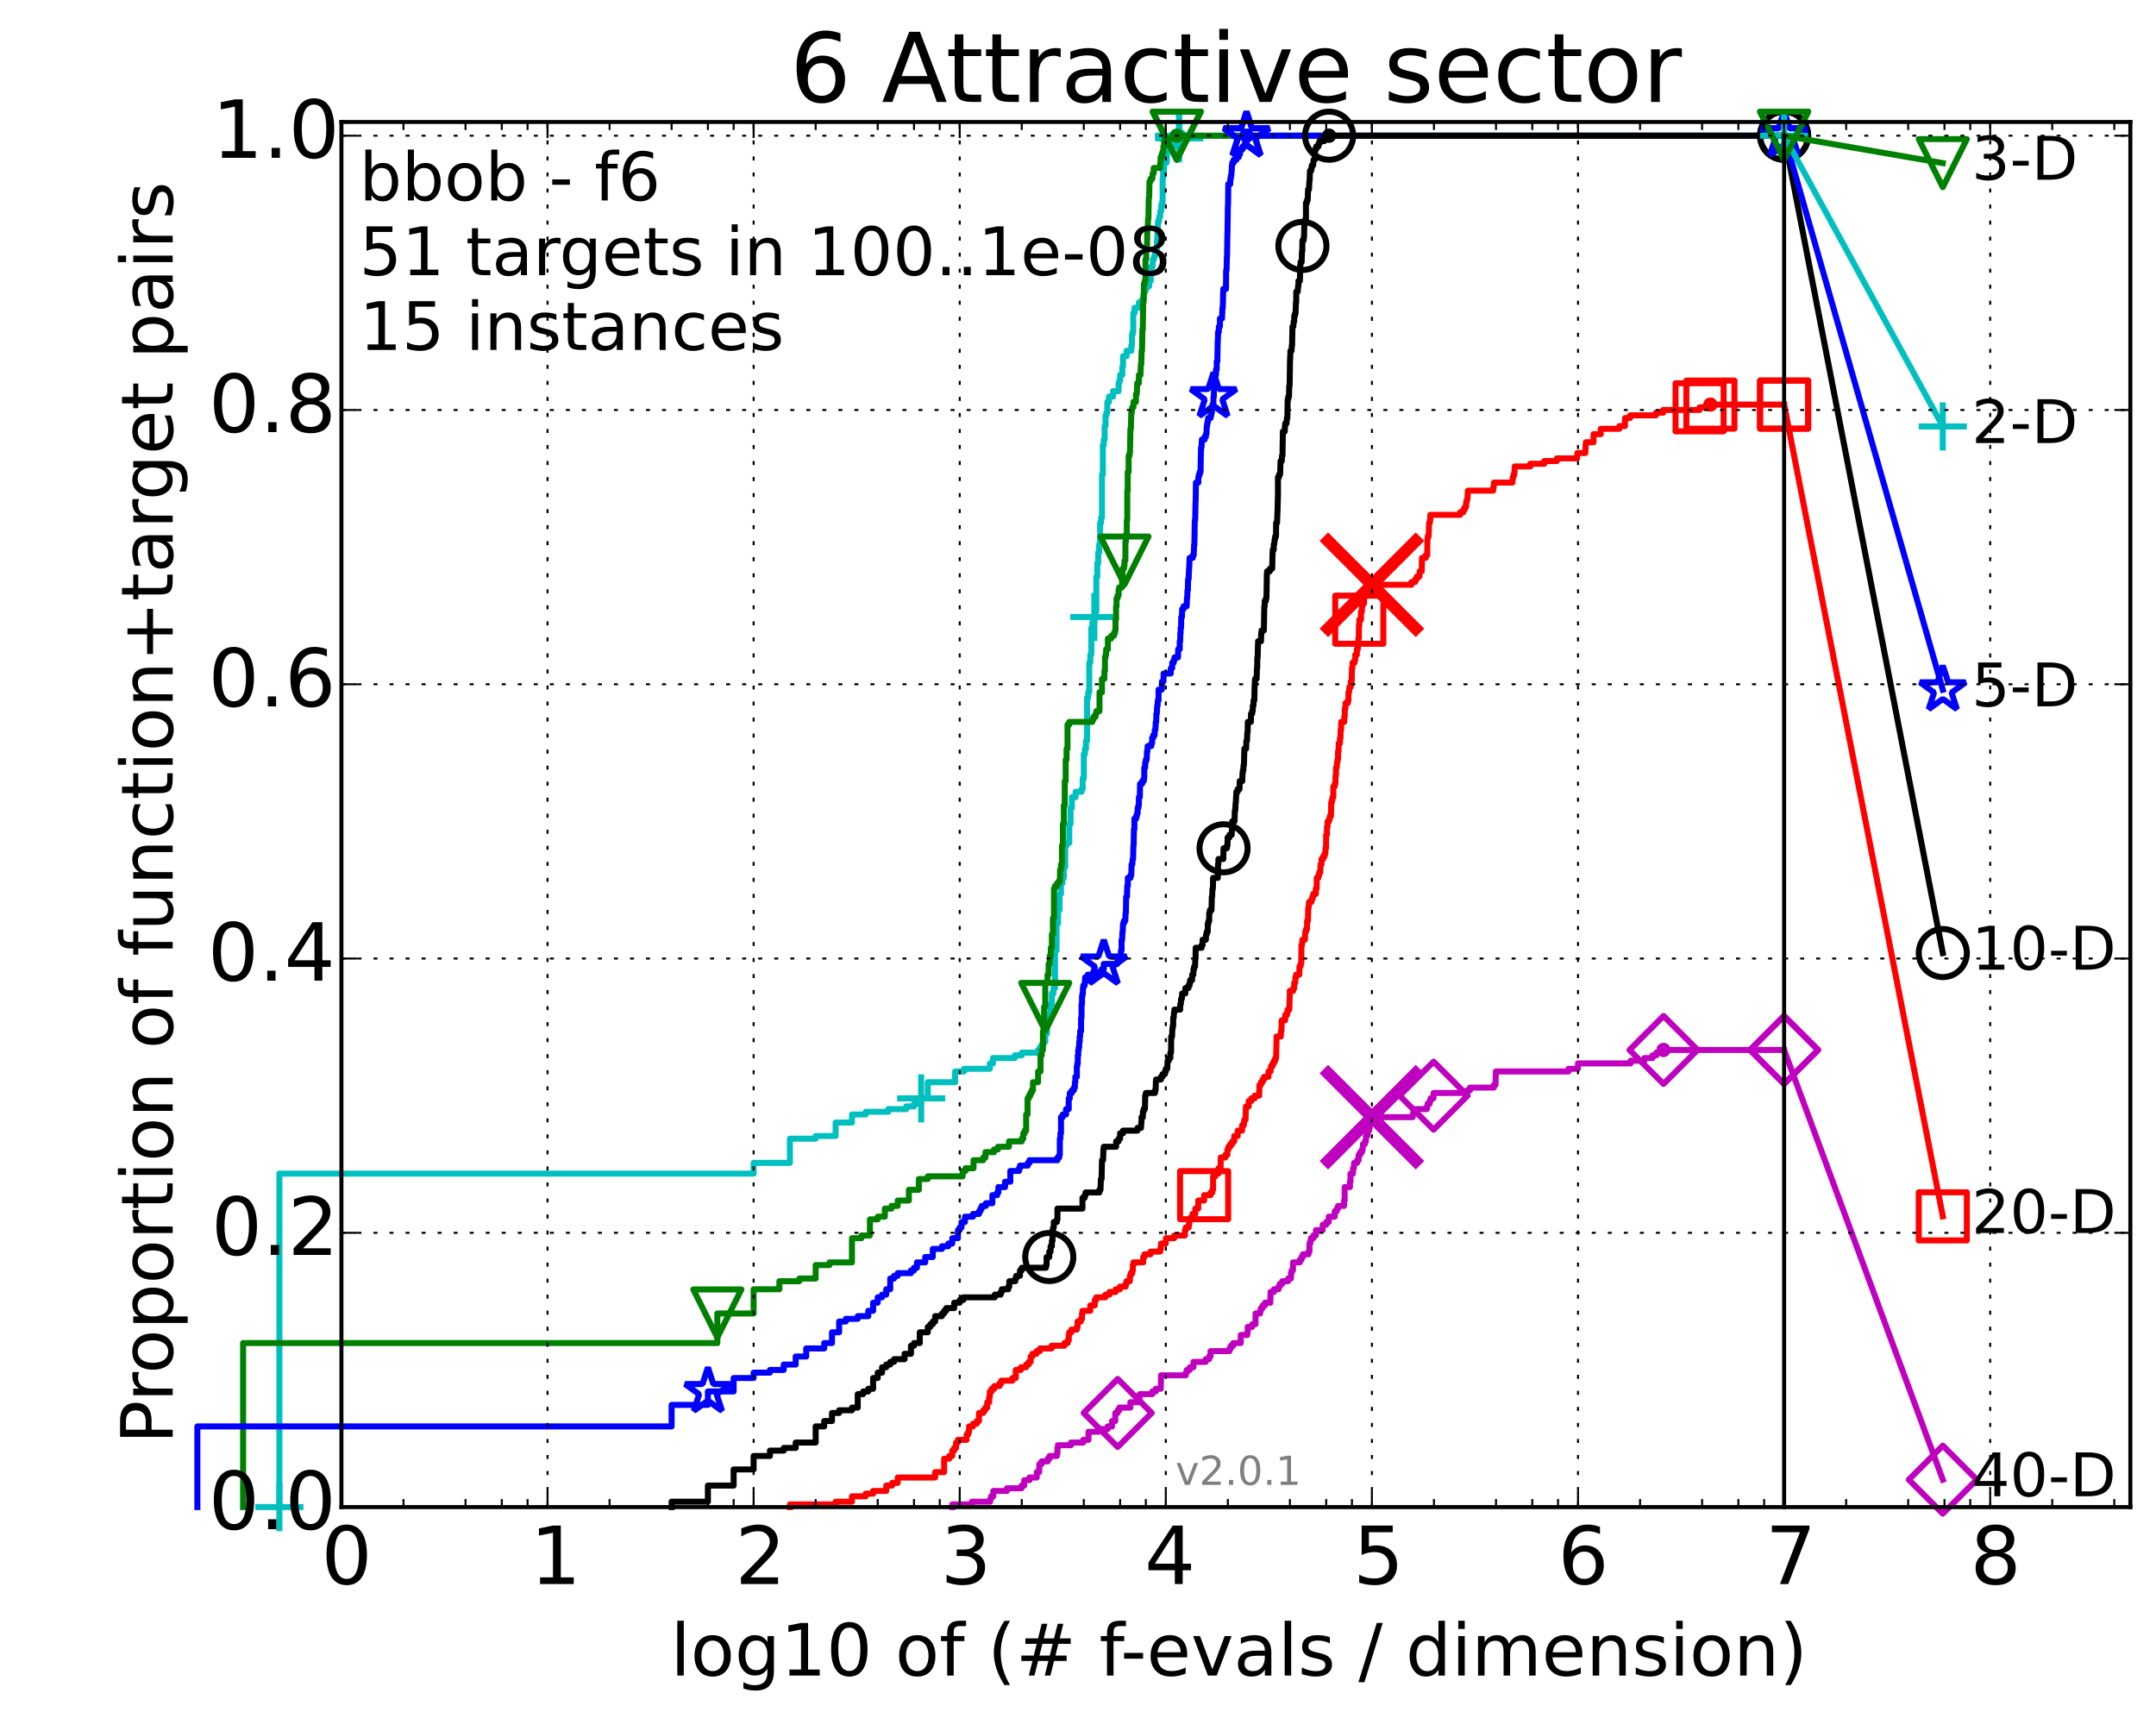 <?xml version="1.0" encoding="utf-8" standalone="no"?>
<!DOCTYPE svg PUBLIC "-//W3C//DTD SVG 1.1//EN"
  "http://www.w3.org/Graphics/SVG/1.1/DTD/svg11.dtd">
<!-- Created with matplotlib (http://matplotlib.org/) -->
<svg height="432pt" version="1.1" viewBox="0 0 538 432" width="538pt" xmlns="http://www.w3.org/2000/svg" xmlns:xlink="http://www.w3.org/1999/xlink">
 <defs>
  <style type="text/css">
*{stroke-linecap:butt;stroke-linejoin:round;}
  </style>
 </defs>
 <g id="figure_1">
  <g id="patch_1">
   <path d="
M0 432.436
L538.8 432.436
L538.8 0
L0 0
z
" style="fill:#ffffff;"/>
  </g>
  <g id="axes_1">
   <g id="patch_2">
    <path d="
M85.2 376.036
L531.6 376.036
L531.6 30.436
L85.2 30.436
z
" style="fill:#ffffff;"/>
   </g>
   <g id="line2d_1">
    <defs>
     <path d="
M0 1.5
C0.398 1.5 0.779 1.342 1.061 1.061
C1.342 0.779 1.5 0.398 1.5 0
C1.5 -0.398 1.342 -0.779 1.061 -1.061
C0.779 -1.342 0.398 -1.5 0 -1.5
C-0.398 -1.5 -0.779 -1.342 -1.061 -1.061
C-1.342 -0.779 -1.5 -0.398 -1.5 0
C-1.5 0.398 -1.342 0.779 -1.061 1.061
C-0.779 1.342 -0.398 1.5 0 1.5
z
" id="m977c291b42" style="stroke:#00bfbf;stroke-width:0.5;"/>
    </defs>
    <g>
     <use style="fill:#00bfbf;stroke:#00bfbf;stroke-width:0.5;" x="294.229" xlink:href="#m977c291b42" y="33.858"/>
     <use style="fill:#00bfbf;stroke:#00bfbf;stroke-width:0.5;" x="294.229" xlink:href="#m977c291b42" y="33.858"/>
    </g>
   </g>
   <g id="line2d_2">
    <path d="
M69.719 376.036
L69.719 292.84
L188.057 292.84
L188.057 290.156
L197.113 290.156
L197.113 284.118
L203.539 284.118
L203.539 283.447
L208.523 283.447
L208.523 280.092
L212.595 280.092
L212.595 278.079
L216.038 278.079
L216.038 277.408
L221.651 277.408
L221.651 276.737
L226.133 276.737
L226.133 276.067
L228.076 276.067
L228.076 275.396
L229.864 275.396
L229.864 274.054
L231.519 274.054
L231.519 270.028
L238.34 270.028
L238.34 267.344
L240.575 267.344
L240.575 266.673
L247.001 266.673
L247.001 265.332
L247.785 265.332
L247.785 263.99
L253.226 263.99
L253.226 263.319
L254.967 263.319
L254.967 262.648
L259.039 262.648
L259.039 261.977
L259.5 261.977
L259.5 261.306
L259.951 261.306
L259.951 260.635
L260.393 260.635
L260.393 259.964
L260.827 259.964
L260.827 257.951
L261.253 257.951
L261.253 253.255
L262.08 253.255
L262.08 250.571
L262.482 250.571
L262.482 247.887
L262.878 247.887
L262.878 246.545
L263.266 246.545
L263.266 237.152
L263.648 237.152
L263.648 230.443
L264.023 230.443
L264.023 227.088
L264.393 227.088
L264.393 223.062
L264.756 223.062
L264.756 220.379
L265.113 220.379
L265.113 219.037
L265.465 219.037
L265.465 216.353
L265.811 216.353
L265.811 210.986
L266.152 210.986
L266.152 210.315
L266.819 210.315
L266.819 205.618
L267.145 205.618
L267.145 201.592
L267.466 201.592
L267.466 198.909
L268.404 198.909
L268.404 197.567
L269.883 197.567
L269.883 196.896
L270.168 196.896
L270.168 194.212
L270.449 194.212
L270.449 188.174
L270.726 188.174
L270.726 186.832
L271 186.832
L271 184.819
L271.271 184.819
L271.271 174.084
L271.539 174.084
L271.539 172.742
L271.803 172.742
L271.803 165.362
L272.064 165.362
L272.064 163.349
L272.322 163.349
L272.322 156.64
L272.578 156.64
L272.578 155.298
L273.08 155.298
L273.08 153.956
L273.326 153.956
L273.326 152.614
L273.57 152.614
L273.57 143.892
L273.812 143.892
L273.812 140.537
L274.051 140.537
L274.051 137.853
L274.287 137.853
L274.287 135.841
L274.521 135.841
L274.521 130.473
L274.752 130.473
L274.752 129.131
L274.982 129.131
L274.982 118.396
L275.208 118.396
L275.208 111.016
L275.433 111.016
L275.433 109.674
L275.655 109.674
L275.655 106.319
L275.875 106.319
L275.875 103.636
L276.093 103.636
L276.093 102.965
L276.309 102.965
L276.309 100.281
L276.734 100.281
L276.734 98.939
L277.764 98.939
L277.764 97.597
L279.13 97.597
L279.13 95.584
L279.318 95.584
L279.318 94.913
L279.505 94.913
L279.505 93.572
L280.056 93.572
L280.056 91.559
L280.237 91.559
L280.237 88.875
L281.12 88.875
L281.12 87.533
L282.3 87.533
L282.3 86.191
L282.464 86.191
L282.464 83.507
L282.627 83.507
L282.627 82.837
L282.788 82.837
L282.788 78.14
L283.107 78.14
L283.107 76.798
L284.189 76.798
L284.189 75.456
L284.931 75.456
L284.931 74.785
L285.365 74.785
L285.365 73.443
L285.508 73.443
L285.508 72.772
L285.79 72.772
L285.79 72.102
L286.07 72.102
L286.07 71.43
L286.753 71.43
L286.753 70.089
L287.153 70.089
L287.153 66.734
L287.546 66.734
L287.546 66.063
L287.675 66.063
L287.675 64.721
L287.932 64.721
L287.932 64.05
L288.186 64.05
L288.186 63.379
L288.561 63.379
L288.561 62.708
L288.685 62.708
L288.685 60.025
L288.808 60.025
L288.808 57.341
L288.93 57.341
L288.93 55.328
L289.173 55.328
L289.173 54.657
L289.293 54.657
L289.293 53.986
L289.532 53.986
L289.532 52.644
L289.769 52.644
L289.769 51.302
L289.886 51.302
L289.886 50.632
L290.119 50.632
L290.119 44.593
L290.234 44.593
L290.234 42.58
L290.463 42.58
L290.463 41.238
L290.577 41.238
L290.577 40.567
L291.137 40.567
L291.247 36.542
L293.043 36.542
L293.043 35.2
L293.245 35.2
L293.245 34.529
L294.229 34.529
L294.229 33.858
L445.2 33.858
L445.2 33.858" style="fill:none;stroke:#00bfbf;stroke-linecap:square;stroke-width:1.5;"/>
   </g>
   <g id="line2d_3">
    <defs>
     <path d="
M-6 0
L6 0
M0 6
L0 -6" id="m3e4de746de" style="stroke:#00bfbf;stroke-width:1.5;"/>
    </defs>
    <g>
     <use style="fill:none;stroke:#00bfbf;stroke-width:1.5;" x="69.718" xlink:href="#m3e4de746de" y="376.036"/>
     <use style="fill:none;stroke:#00bfbf;stroke-width:1.5;" x="229.864" xlink:href="#m3e4de746de" y="274.054"/>
     <use style="fill:none;stroke:#00bfbf;stroke-width:1.5;" x="273.08" xlink:href="#m3e4de746de" y="153.956"/>
     <use style="fill:none;stroke:#00bfbf;stroke-width:1.5;" x="294.229" xlink:href="#m3e4de746de" y="34.529"/>
     <use style="fill:none;stroke:#00bfbf;stroke-width:1.5;" x="294.229" xlink:href="#m3e4de746de" y="33.858"/>
     <use style="fill:none;stroke:#00bfbf;stroke-width:1.5;" x="445.2" xlink:href="#m3e4de746de" y="33.858"/>
    </g>
   </g>
   <g id="line2d_4"/>
   <g id="line2d_5">
    <defs>
     <path d="
M0 1.5
C0.398 1.5 0.779 1.342 1.061 1.061
C1.342 0.779 1.5 0.398 1.5 0
C1.5 -0.398 1.342 -0.779 1.061 -1.061
C0.779 -1.342 0.398 -1.5 0 -1.5
C-0.398 -1.5 -0.779 -1.342 -1.061 -1.061
C-1.342 -0.779 -1.5 -0.398 -1.5 0
C-1.5 0.398 -1.342 0.779 -1.061 1.061
C-0.779 1.342 -0.398 1.5 0 1.5
z
" id="mb0b177905e" style="stroke:#008000;stroke-width:0.5;"/>
    </defs>
    <g>
     <use style="fill:#008000;stroke:#008000;stroke-width:0.5;" x="293.644" xlink:href="#mb0b177905e" y="33.858"/>
     <use style="fill:#008000;stroke:#008000;stroke-width:0.5;" x="293.644" xlink:href="#mb0b177905e" y="33.858"/>
    </g>
   </g>
   <g id="line2d_6">
    <path d="
M60.662 376.036
L60.662 335.109
L179.001 335.109
L179.001 327.729
L188.057 327.729
L188.057 321.69
L194.483 321.69
L194.483 319.677
L199.467 319.677
L199.467 319.007
L203.539 319.007
L203.539 315.652
L206.982 315.652
L206.982 314.981
L212.595 314.981
L212.595 308.942
L214.948 308.942
L214.948 308.272
L217.077 308.272
L217.077 304.246
L219.02 304.246
L219.02 303.575
L220.808 303.575
L220.808 301.562
L222.463 301.562
L222.463 300.891
L224.004 300.891
L224.004 299.549
L226.8 299.549
L226.8 296.866
L229.284 296.866
L229.284 294.182
L231.519 294.182
L231.519 293.511
L240.218 293.511
L240.218 292.169
L240.927 292.169
L240.927 291.498
L242.929 291.498
L242.929 289.485
L245.346 289.485
L245.346 288.814
L245.911 288.814
L245.911 287.472
L248.04 287.472
L248.04 286.802
L249.033 286.802
L249.033 286.131
L251.771 286.131
L251.771 284.789
L254.967 284.789
L254.967 284.118
L255.336 284.118
L255.336 282.776
L255.7 282.776
L255.7 282.105
L256.057 282.105
L256.057 278.079
L256.409 278.079
L256.409 274.054
L256.755 274.054
L256.755 273.383
L257.096 273.383
L257.096 272.712
L257.432 272.712
L257.432 272.041
L257.763 272.041
L257.763 270.028
L259.039 270.028
L259.039 267.344
L259.651 267.344
L259.651 263.319
L259.951 263.319
L259.951 261.977
L260.247 261.977
L260.247 257.28
L260.539 257.28
L260.539 251.242
L260.827 251.242
L260.827 245.203
L261.393 245.203
L261.393 243.191
L261.67 243.191
L261.67 240.507
L261.944 240.507
L261.944 238.494
L262.215 238.494
L262.215 236.481
L262.482 236.481
L262.482 233.127
L262.747 233.127
L262.747 229.101
L263.008 229.101
L263.008 221.721
L263.266 221.721
L263.266 221.05
L263.774 221.05
L263.774 220.379
L264.27 220.379
L264.27 219.708
L264.514 219.708
L264.514 217.024
L264.756 217.024
L264.756 215.682
L264.995 215.682
L264.995 210.986
L265.231 210.986
L265.231 205.618
L265.465 205.618
L265.465 200.922
L265.696 200.922
L265.696 194.883
L265.925 194.883
L265.925 189.516
L266.152 189.516
L266.152 186.832
L266.377 186.832
L266.377 180.793
L266.819 180.793
L266.819 180.122
L272.578 180.122
L272.578 179.452
L272.913 179.452
L272.913 178.781
L273.408 178.781
L273.408 178.11
L273.57 178.11
L273.57 177.439
L274.365 177.439
L274.365 172.742
L274.982 172.742
L274.982 169.387
L275.581 169.387
L275.581 167.375
L275.729 167.375
L275.729 164.02
L275.875 164.02
L275.875 163.349
L276.021 163.349
L276.021 162.007
L276.451 162.007
L276.451 159.323
L277.289 159.323
L277.289 158.652
L277.964 158.652
L277.964 157.982
L278.228 157.982
L278.228 157.311
L278.359 157.311
L278.359 154.627
L278.49 154.627
L278.49 151.272
L278.619 151.272
L278.619 149.259
L278.876 149.259
L278.876 148.588
L279.13 148.588
L279.13 147.247
L279.255 147.247
L279.255 146.576
L279.996 146.576
L279.996 144.563
L280.117 144.563
L280.117 141.879
L280.476 141.879
L280.476 141.208
L280.595 141.208
L280.595 139.866
L280.83 139.866
L280.83 135.17
L280.946 135.17
L280.946 133.828
L281.062 133.828
L281.062 133.157
L281.178 133.157
L281.178 129.802
L281.293 129.802
L281.293 122.422
L281.407 122.422
L281.407 117.725
L281.634 117.725
L281.634 113.7
L281.858 113.7
L281.858 113.029
L281.97 113.029
L282.08 106.99
L282.191 106.99
L282.3 102.965
L282.41 102.965
L282.518 101.623
L282.841 101.623
L282.841 100.281
L283.473 100.281
L283.473 98.268
L283.68 98.268
L283.783 95.584
L284.189 95.584
L284.189 93.572
L284.588 93.572
L284.687 90.888
L284.785 90.888
L284.882 87.533
L284.98 87.533
L285.077 82.165
L285.173 82.165
L285.269 75.456
L285.365 75.456
L285.46 70.76
L285.649 70.76
L285.649 70.089
L285.837 70.089
L285.837 64.721
L286.023 64.721
L286.023 62.037
L286.208 62.037
L286.3 57.341
L286.391 57.341
L286.482 54.657
L286.572 54.657
L286.663 49.29
L286.753 49.29
L286.842 45.264
L287.109 45.264
L287.109 44.593
L287.546 44.593
L287.632 43.251
L287.889 43.251
L287.889 41.909
L289.453 41.909
L289.532 40.567
L289.611 40.567
L289.611 39.225
L289.847 39.225
L289.847 38.555
L290.08 38.555
L290.08 37.884
L290.311 37.884
L290.311 36.542
L290.463 36.542
L290.463 35.2
L290.765 35.2
L290.765 34.529
L293.644 34.529
L293.644 33.858
L445.2 33.858
L445.2 33.858" style="fill:none;stroke:#008000;stroke-linecap:square;stroke-width:1.5;"/>
   </g>
   <g id="line2d_7">
    <defs>
     <path d="
M-7.34788e-16 6
L6 -6
L-6 -6
z
" id="m397e16cd68" style="stroke:#008000;stroke-linejoin:miter;stroke-width:1.5;"/>
    </defs>
    <g>
     <use style="fill:none;stroke:#008000;stroke-linejoin:miter;stroke-width:1.5;" x="179.001" xlink:href="#m397e16cd68" y="327.729"/>
     <use style="fill:none;stroke:#008000;stroke-linejoin:miter;stroke-width:1.5;" x="260.827" xlink:href="#m397e16cd68" y="251.242"/>
     <use style="fill:none;stroke:#008000;stroke-linejoin:miter;stroke-width:1.5;" x="280.595" xlink:href="#m397e16cd68" y="139.866"/>
     <use style="fill:none;stroke:#008000;stroke-linejoin:miter;stroke-width:1.5;" x="293.644" xlink:href="#m397e16cd68" y="33.858"/>
     <use style="fill:none;stroke:#008000;stroke-linejoin:miter;stroke-width:1.5;" x="293.644" xlink:href="#m397e16cd68" y="33.858"/>
     <use style="fill:none;stroke:#008000;stroke-linejoin:miter;stroke-width:1.5;" x="445.2" xlink:href="#m397e16cd68" y="33.858"/>
    </g>
   </g>
   <g id="line2d_8"/>
   <g id="line2d_9">
    <defs>
     <path d="
M0 1.5
C0.398 1.5 0.779 1.342 1.061 1.061
C1.342 0.779 1.5 0.398 1.5 0
C1.5 -0.398 1.342 -0.779 1.061 -1.061
C0.779 -1.342 0.398 -1.5 0 -1.5
C-0.398 -1.5 -0.779 -1.342 -1.061 -1.061
C-1.342 -0.779 -1.5 -0.398 -1.5 0
C-1.5 0.398 -1.342 0.779 -1.061 1.061
C-0.779 1.342 -0.398 1.5 0 1.5
z
" id="m76a7ce5b4a" style="stroke:#0000ff;stroke-width:0.5;"/>
    </defs>
    <g>
     <use style="fill:#0000ff;stroke:#0000ff;stroke-width:0.5;" x="311.056" xlink:href="#m76a7ce5b4a" y="33.858"/>
     <use style="fill:#0000ff;stroke:#0000ff;stroke-width:0.5;" x="311.056" xlink:href="#m76a7ce5b4a" y="33.858"/>
    </g>
   </g>
   <g id="line2d_10">
    <path d="
M49.253 376.036
L49.253 355.908
L167.592 355.908
L167.592 350.541
L176.648 350.541
L176.648 347.186
L183.073 347.186
L183.073 343.831
L188.057 343.831
L188.057 342.489
L192.129 342.489
L192.129 341.818
L195.572 341.818
L195.572 340.477
L198.555 340.477
L198.555 338.464
L201.185 338.464
L201.185 336.451
L205.667 336.451
L205.667 335.109
L207.611 335.109
L207.611 332.425
L209.399 332.425
L209.399 329.742
L211.054 329.742
L211.054 329.071
L214.036 329.071
L214.036 328.4
L216.667 328.4
L216.667 327.058
L217.875 327.058
L217.875 325.045
L219.02 325.045
L219.02 323.703
L220.11 323.703
L220.11 323.032
L221.149 323.032
L221.149 321.69
L222.142 321.69
L222.142 319.007
L223.092 319.007
L223.092 318.336
L224.004 318.336
L224.004 317.665
L227.319 317.665
L227.319 316.994
L228.076 316.994
L228.076 316.323
L228.809 316.323
L228.809 314.981
L230.872 314.981
L230.872 313.639
L232.76 313.639
L232.76 311.626
L235.053 311.626
L235.053 310.955
L236.631 310.955
L236.631 310.284
L237.623 310.284
L237.623 308.942
L239.034 308.942
L239.034 306.93
L239.486 306.93
L239.486 306.259
L239.928 306.259
L239.928 304.917
L240.787 304.917
L240.787 303.575
L242.801 303.575
L242.801 302.904
L244.29 302.904
L244.29 302.233
L244.648 302.233
L244.648 301.562
L244.999 301.562
L244.999 300.891
L246.023 300.891
L246.023 300.22
L247.63 300.22
L247.63 298.207
L248.838 298.207
L248.838 297.537
L249.13 297.537
L249.13 296.195
L250.806 296.195
L250.806 294.853
L252.112 294.853
L252.112 292.169
L254.287 292.169
L254.287 291.498
L254.516 291.498
L254.516 290.827
L256.478 290.827
L256.478 290.156
L256.892 290.156
L256.892 289.485
L263.874 289.485
L263.874 288.814
L264.319 288.814
L264.319 288.143
L264.466 288.143
L264.466 284.118
L264.611 284.118
L264.611 282.776
L264.756 282.776
L264.756 278.75
L265.184 278.75
L265.184 278.079
L266.016 278.079
L266.016 276.737
L266.687 276.737
L266.687 274.054
L266.95 274.054
L266.95 272.712
L267.466 272.712
L267.466 272.041
L267.971 272.041
L267.971 271.37
L268.219 271.37
L268.219 270.028
L268.342 270.028
L268.342 268.686
L268.708 268.686
L268.708 266.002
L268.828 266.002
L268.828 265.332
L268.948 265.332
L268.948 263.319
L269.067 263.319
L269.067 261.977
L269.185 261.977
L269.185 261.306
L269.303 261.306
L269.303 259.964
L269.42 259.964
L269.42 258.622
L269.537 258.622
L269.537 257.28
L269.768 257.28
L269.768 253.926
L269.883 253.926
L269.883 250.571
L269.998 250.571
L269.998 248.558
L270.111 248.558
L270.111 247.887
L270.224 247.887
L270.224 246.545
L270.337 246.545
L270.337 245.874
L270.671 245.874
L270.781 243.862
L271.432 243.862
L271.432 243.191
L274.24 243.191
L274.24 242.52
L274.89 242.52
L274.89 241.849
L275.433 241.849
L275.433 240.507
L278.825 240.507
L278.825 239.836
L279.13 239.836
L279.13 239.165
L279.653 239.165
L279.727 237.152
L279.874 237.152
L279.874 234.468
L280.02 234.468
L280.093 232.456
L280.165 232.456
L280.237 230.443
L280.452 230.443
L280.452 229.772
L280.806 229.772
L280.876 227.759
L280.946 227.759
L281.016 223.733
L281.224 223.733
L281.293 221.05
L281.43 221.05
L281.43 219.037
L282.103 219.037
L282.103 218.366
L282.3 218.366
L282.366 215.682
L282.562 215.682
L282.627 214.34
L282.756 214.34
L282.82 210.986
L282.884 210.986
L282.948 206.96
L283.075 206.96
L283.075 204.276
L283.515 204.276
L283.515 203.605
L283.701 203.605
L283.701 202.934
L283.885 202.934
L283.885 201.592
L284.068 201.592
L284.068 200.922
L284.189 200.922
L284.189 198.909
L284.429 198.909
L284.489 195.554
L285.019 195.554
L285.019 194.883
L285.422 194.883
L285.422 194.212
L285.536 194.212
L285.536 191.528
L285.762 191.528
L285.762 190.187
L285.93 190.187
L285.93 189.516
L286.153 189.516
L286.208 187.503
L286.318 187.503
L286.373 186.161
L287.284 186.161
L287.284 185.49
L287.494 185.49
L287.494 184.148
L287.752 184.148
L287.752 183.477
L288.11 183.477
L288.16 182.135
L288.311 182.135
L288.412 180.122
L288.511 180.122
L288.561 178.11
L288.66 178.11
L288.759 176.097
L288.857 176.097
L288.906 174.755
L289.1 174.755
L289.1 172.071
L289.909 172.071
L289.956 170.058
L290.326 170.058
L290.372 168.046
L292.131 168.046
L292.174 166.704
L292.509 166.704
L292.509 165.362
L292.88 165.362
L292.88 164.691
L293.084 164.691
L293.084 164.02
L293.958 164.02
L293.997 162.007
L294.383 162.007
L294.383 159.994
L294.497 159.994
L294.535 157.982
L294.611 157.982
L294.611 156.64
L294.724 156.64
L294.762 153.956
L294.949 153.956
L294.986 151.943
L295.356 151.943
L295.356 151.272
L296.112 151.272
L296.182 149.259
L296.253 149.259
L296.323 147.247
L296.428 147.247
L296.463 144.563
L296.602 144.563
L296.705 141.879
L296.74 141.879
L296.843 139.195
L297.65 139.195
L297.65 138.524
L297.88 138.524
L297.978 135.841
L298.043 135.841
L298.14 129.802
L298.237 129.802
L298.334 125.106
L298.366 125.106
L298.429 120.409
L299.028 120.409
L299.028 119.067
L299.152 119.067
L299.152 118.396
L299.397 118.396
L299.397 117.725
L299.58 117.725
L299.671 112.358
L299.701 112.358
L299.701 111.687
L299.821 111.687
L299.911 109.674
L300.587 109.674
L300.587 109.003
L300.904 109.003
L300.904 108.332
L301.046 108.332
L301.131 106.319
L301.216 106.319
L301.216 105.648
L301.356 105.648
L301.356 104.977
L301.468 104.977
L301.468 104.306
L302.099 104.306
L302.099 103.636
L302.261 103.636
L302.261 102.965
L302.395 102.965
L302.422 101.623
L302.555 101.623
L302.555 100.952
L302.766 100.952
L302.818 98.939
L302.897 98.939
L302.975 94.242
L303.131 94.242
L303.131 93.572
L303.439 93.572
L303.439 92.23
L303.617 92.23
L303.617 90.217
L303.768 90.217
L303.868 84.849
L303.918 84.849
L303.943 82.837
L304.142 82.837
L304.142 81.495
L304.412 81.495
L304.412 79.482
L304.942 79.482
L305.038 76.798
L305.132 76.798
L305.227 72.772
L305.25 72.772
L305.25 72.102
L305.922 72.102
L305.967 67.405
L306.081 67.405
L306.149 64.05
L306.194 64.05
L306.284 58.012
L306.306 58.012
L306.396 51.302
L306.44 51.302
L306.507 45.935
L306.991 45.935
L307.013 44.593
L307.121 44.593
L307.121 43.922
L307.25 43.922
L307.336 42.58
L307.379 42.58
L307.4 41.238
L307.507 41.238
L307.507 40.567
L307.844 40.567
L307.844 39.897
L308.504 39.897
L308.504 39.225
L309.106 39.225
L309.106 38.555
L309.381 38.555
L309.381 37.884
L309.576 37.884
L309.576 37.213
L310.112 37.213
L310.112 36.542
L310.579 36.542
L310.579 35.871
L311.056 35.871
L311.056 33.858
L445.2 33.858
L445.2 33.858" style="fill:none;stroke:#0000ff;stroke-linecap:square;stroke-width:1.5;"/>
   </g>
   <g id="line2d_11">
    <defs>
     <path d="
M3.67394e-16 -6
L-1.347 -1.854
L-5.706 -1.854
L-2.18 0.708
L-3.527 4.854
L-4.20996e-16 2.292
L3.527 4.854
L2.18 0.708
L5.706 -1.854
L1.347 -1.854
z
" id="m0933169453" style="stroke:#0000ff;stroke-linejoin:bevel;stroke-width:1.5;"/>
    </defs>
    <g>
     <use style="fill:none;stroke:#0000ff;stroke-linejoin:bevel;stroke-width:1.5;" x="176.648" xlink:href="#m0933169453" y="347.186"/>
     <use style="fill:none;stroke:#0000ff;stroke-linejoin:bevel;stroke-width:1.5;" x="275.433" xlink:href="#m0933169453" y="240.507"/>
     <use style="fill:none;stroke:#0000ff;stroke-linejoin:bevel;stroke-width:1.5;" x="302.818" xlink:href="#m0933169453" y="98.939"/>
     <use style="fill:none;stroke:#0000ff;stroke-linejoin:bevel;stroke-width:1.5;" x="311.056" xlink:href="#m0933169453" y="33.858"/>
     <use style="fill:none;stroke:#0000ff;stroke-linejoin:bevel;stroke-width:1.5;" x="311.056" xlink:href="#m0933169453" y="33.858"/>
     <use style="fill:none;stroke:#0000ff;stroke-linejoin:bevel;stroke-width:1.5;" x="445.2" xlink:href="#m0933169453" y="33.858"/>
    </g>
   </g>
   <g id="line2d_12"/>
   <g id="line2d_13">
    <defs>
     <path d="
M0 1.5
C0.398 1.5 0.779 1.342 1.061 1.061
C1.342 0.779 1.5 0.398 1.5 0
C1.5 -0.398 1.342 -0.779 1.061 -1.061
C0.779 -1.342 0.398 -1.5 0 -1.5
C-0.398 -1.5 -0.779 -1.342 -1.061 -1.061
C-1.342 -0.779 -1.5 -0.398 -1.5 0
C-1.5 0.398 -1.342 0.779 -1.061 1.061
C-0.779 1.342 -0.398 1.5 0 1.5
z
" id="m66763a63fb" style="stroke:#000000;stroke-width:0.5;"/>
    </defs>
    <g>
     <use style="stroke:#000000;stroke-width:0.5;" x="331.659" xlink:href="#m66763a63fb" y="33.858"/>
     <use style="stroke:#000000;stroke-width:0.5;" x="331.659" xlink:href="#m66763a63fb" y="33.858"/>
    </g>
   </g>
   <g id="line2d_14">
    <path d="
M167.592 376.036
L167.592 374.694
L176.648 374.694
L176.648 370.669
L183.073 370.669
L183.073 366.643
L188.057 366.643
L188.057 363.288
L192.129 363.288
L192.129 361.947
L195.572 361.947
L195.572 361.276
L198.555 361.276
L198.555 359.934
L203.539 359.934
L203.539 355.908
L205.667 355.908
L205.667 354.566
L207.611 354.566
L207.611 352.553
L209.399 352.553
L209.399 351.882
L212.595 351.882
L212.595 351.212
L214.036 351.212
L214.036 347.857
L215.39 347.857
L215.39 347.186
L216.667 347.186
L216.667 346.515
L217.875 346.515
L217.875 343.831
L219.02 343.831
L219.02 342.489
L220.11 342.489
L220.11 341.147
L221.149 341.147
L221.149 340.477
L222.142 340.477
L222.142 339.806
L223.092 339.806
L223.092 339.135
L225.723 339.135
L225.723 337.793
L227.319 337.793
L227.319 335.78
L228.076 335.78
L228.076 335.109
L229.518 335.109
L229.518 332.425
L231.519 332.425
L231.519 331.083
L232.149 331.083
L232.149 330.412
L232.76 330.412
L232.76 329.742
L233.356 329.742
L233.356 328.4
L235.053 328.4
L235.053 327.729
L235.592 327.729
L235.592 327.058
L236.117 327.058
L236.117 326.387
L238.104 326.387
L238.104 325.045
L239.486 325.045
L239.486 324.374
L240.362 324.374
L240.362 323.703
L248.242 323.703
L248.242 323.032
L249.702 323.032
L249.702 322.361
L249.983 322.361
L249.983 321.69
L251.599 321.69
L251.599 321.019
L251.857 321.019
L251.857 319.677
L253.346 319.677
L253.346 319.007
L253.585 319.007
L253.585 318.336
L254.516 318.336
L254.516 316.994
L254.967 316.994
L254.967 316.323
L260.998 316.323
L260.998 315.652
L261.168 315.652
L261.168 313.639
L261.835 313.639
L261.835 312.297
L262.161 312.297
L262.161 310.955
L262.482 310.955
L262.482 309.613
L262.641 309.613
L262.641 306.93
L262.799 306.93
L262.799 306.259
L262.956 306.259
L262.956 304.917
L263.724 304.917
L263.724 304.246
L263.874 304.246
L263.874 301.562
L270.111 301.562
L270.111 298.878
L270.671 298.878
L270.671 298.207
L270.891 298.207
L270.891 297.537
L274.334 297.537
L274.334 296.866
L274.614 296.866
L274.706 294.182
L274.89 294.182
L274.982 289.485
L275.253 289.485
L275.343 286.802
L275.433 286.802
L275.433 286.131
L278.515 286.131
L278.515 284.789
L279.13 284.789
L279.13 284.118
L279.505 284.118
L279.505 282.776
L280.237 282.776
L280.237 282.105
L283.824 282.105
L283.824 281.434
L284.726 281.434
L284.785 280.092
L284.843 280.092
L284.843 278.75
L285.192 278.75
L285.192 277.408
L285.365 277.408
L285.365 276.737
L285.706 276.737
L285.762 273.383
L285.93 273.383
L285.93 272.712
L288.211 272.712
L288.211 272.041
L288.362 272.041
L288.462 269.357
L289.674 269.357
L289.674 268.686
L290.095 268.686
L290.095 268.015
L290.69 268.015
L290.69 267.344
L290.914 267.344
L290.914 266.673
L291.269 266.673
L291.357 264.661
L291.661 264.661
L291.661 263.99
L292.047 263.99
L292.047 262.648
L292.216 262.648
L292.258 258.622
L292.467 258.622
L292.55 256.609
L292.633 256.609
L292.633 255.938
L292.757 255.938
L292.757 253.926
L292.88 253.926
L292.962 252.584
L293.043 252.584
L293.043 251.913
L294.497 251.913
L294.497 250.571
L294.649 250.571
L294.724 249.229
L294.912 249.229
L294.986 247.887
L295.791 247.887
L295.791 246.545
L296.567 246.545
L296.567 245.874
L296.843 245.874
L296.843 245.203
L296.979 245.203
L296.979 244.532
L297.484 244.532
L297.484 243.191
L297.782 243.191
L297.815 241.849
L297.978 241.849
L297.978 241.178
L298.205 241.178
L298.269 239.165
L298.334 239.165
L298.366 236.481
L299.851 236.481
L299.851 235.81
L300.089 235.81
L300.089 234.468
L300.904 234.468
L300.961 233.127
L301.131 233.127
L301.131 232.456
L301.384 232.456
L301.384 230.443
L301.551 230.443
L301.551 229.772
L301.744 229.772
L301.744 227.759
L301.909 227.759
L301.909 227.088
L302.315 227.088
L302.395 223.733
L302.475 223.733
L302.555 221.721
L302.661 221.721
L302.713 219.037
L303.893 219.037
L303.943 215.682
L304.018 215.682
L304.043 214.34
L305.25 214.34
L305.321 211.657
L306.149 211.657
L306.149 210.986
L306.306 210.986
L306.329 208.973
L306.794 208.973
L306.794 208.302
L307.358 208.302
L307.464 205.618
L307.486 205.618
L307.486 204.947
L308.053 204.947
L308.135 202.263
L308.239 202.263
L308.341 200.251
L308.382 200.251
L308.484 198.238
L308.504 198.238
L308.504 197.567
L308.847 197.567
L308.847 196.896
L309.303 196.896
L309.362 194.883
L309.998 194.883
L310.055 192.87
L310.13 192.87
L310.13 192.199
L310.262 192.199
L310.319 190.857
L310.412 190.857
L310.505 186.832
L310.947 186.832
L311.02 184.819
L311.182 184.819
L311.236 182.806
L311.326 182.806
L311.38 180.122
L312.135 180.122
L312.17 178.11
L312.444 178.11
L312.444 177.439
L312.614 177.439
L312.614 176.097
L312.782 176.097
L312.816 174.755
L312.999 174.755
L313.082 170.729
L313.115 170.729
L313.181 169.387
L313.573 169.387
L313.654 166.704
L313.719 166.704
L313.751 164.02
L313.831 164.02
L313.911 160.665
L313.943 160.665
L313.943 159.994
L314.664 159.994
L314.726 157.982
L314.802 157.982
L314.802 157.311
L315.377 157.311
L315.482 151.272
L315.586 151.272
L315.586 149.93
L315.894 149.93
L315.894 149.259
L316.025 149.259
L316.127 143.221
L316.184 143.221
L316.184 142.55
L316.879 142.55
L316.879 141.879
L317.459 141.879
L317.554 137.853
L317.581 137.853
L317.581 137.182
L317.836 137.182
L317.836 135.841
L317.97 135.841
L318.076 134.499
L318.195 134.499
L318.195 133.828
L318.405 133.828
L318.444 130.473
L318.664 130.473
L318.767 127.789
L318.78 127.789
L318.882 123.764
L318.895 123.764
L318.895 119.067
L319.161 119.067
L319.161 118.396
L319.437 118.396
L319.537 115.041
L319.857 115.041
L319.906 113.7
L320.027 113.7
L320.124 107.661
L320.59 107.661
L320.637 106.319
L320.708 106.319
L320.708 105.648
L321.035 105.648
L321.116 104.306
L321.243 104.306
L321.323 99.61
L321.483 99.61
L321.483 98.939
L321.653 98.939
L321.709 96.255
L321.81 96.255
L321.911 89.546
L321.944 89.546
L322.011 87.533
L322.287 87.533
L322.352 86.191
L322.418 86.191
L322.516 81.495
L322.732 81.495
L322.839 80.153
L322.956 80.153
L322.956 78.811
L323.158 78.811
L323.158 78.14
L323.294 78.14
L323.378 75.456
L323.451 75.456
L323.472 72.772
L323.833 72.772
L323.904 71.43
L324.006 71.43
L324.006 70.089
L324.369 70.089
L324.468 66.063
L324.528 66.063
L324.528 65.392
L324.804 65.392
L324.902 62.708
L324.97 62.708
L324.999 60.025
L325.288 60.025
L325.288 59.354
L325.403 59.354
L325.498 55.328
L325.716 55.328
L325.716 54.657
L325.884 54.657
L325.884 50.632
L326.107 50.632
L326.107 49.961
L326.319 49.961
L326.41 47.277
L326.646 47.277
L326.727 45.264
L326.79 45.264
L326.888 42.58
L327.225 42.58
L327.225 41.909
L327.347 41.909
L327.347 41.238
L327.686 41.238
L327.78 39.897
L328.07 39.897
L328.163 37.213
L328.464 37.213
L328.464 36.542
L329.006 36.542
L329.006 35.871
L329.273 35.871
L329.273 35.2
L330.482 35.2
L330.482 34.529
L331.659 34.529
L331.659 33.858
L445.2 33.858
L445.2 33.858" style="fill:none;stroke:#000000;stroke-linecap:square;stroke-width:1.5;"/>
   </g>
   <g id="line2d_15">
    <defs>
     <path d="
M0 6
C1.591 6 3.117 5.368 4.243 4.243
C5.368 3.117 6 1.591 6 0
C6 -1.591 5.368 -3.117 4.243 -4.243
C3.117 -5.368 1.591 -6 0 -6
C-1.591 -6 -3.117 -5.368 -4.243 -4.243
C-5.368 -3.117 -6 -1.591 -6 0
C-6 1.591 -5.368 3.117 -4.243 4.243
C-3.117 5.368 -1.591 6 0 6
z
" id="ma42492ef9b" style="stroke:#000000;stroke-width:1.5;"/>
    </defs>
    <g>
     <use style="fill:none;stroke:#000000;stroke-width:1.5;" x="261.835" xlink:href="#ma42492ef9b" y="313.639"/>
     <use style="fill:none;stroke:#000000;stroke-width:1.5;" x="305.321" xlink:href="#ma42492ef9b" y="211.657"/>
     <use style="fill:none;stroke:#000000;stroke-width:1.5;" x="324.999" xlink:href="#ma42492ef9b" y="61.366"/>
     <use style="fill:none;stroke:#000000;stroke-width:1.5;" x="331.659" xlink:href="#ma42492ef9b" y="33.858"/>
     <use style="fill:none;stroke:#000000;stroke-width:1.5;" x="445.2" xlink:href="#ma42492ef9b" y="33.858"/>
    </g>
   </g>
   <g id="line2d_16"/>
   <g id="line2d_17">
    <defs>
     <path d="
M0 1.5
C0.398 1.5 0.779 1.342 1.061 1.061
C1.342 0.779 1.5 0.398 1.5 0
C1.5 -0.398 1.342 -0.779 1.061 -1.061
C0.779 -1.342 0.398 -1.5 0 -1.5
C-0.398 -1.5 -0.779 -1.342 -1.061 -1.061
C-1.342 -0.779 -1.5 -0.398 -1.5 0
C-1.5 0.398 -1.342 0.779 -1.061 1.061
C-0.779 1.342 -0.398 1.5 0 1.5
z
" id="ma07bdd5909" style="stroke:#ff0000;stroke-width:0.5;"/>
    </defs>
    <g>
     <use style="fill:#ff0000;stroke:#ff0000;stroke-width:0.5;" x="426.809" xlink:href="#ma07bdd5909" y="100.952"/>
     <use style="fill:#ff0000;stroke:#ff0000;stroke-width:0.5;" x="426.809" xlink:href="#ma07bdd5909" y="100.952"/>
    </g>
   </g>
   <g id="line2d_18">
    <path d="
M197.113 376.036
L197.113 375.365
L208.523 375.365
L208.523 374.694
L212.595 374.694
L212.595 373.352
L216.038 373.352
L216.038 372.682
L217.875 372.682
L217.875 372.011
L221.149 372.011
L221.149 370.669
L222.622 370.669
L222.622 369.998
L224.004 369.998
L224.004 368.656
L233.356 368.656
L233.356 367.314
L235.592 367.314
L235.592 363.959
L236.883 363.959
L236.883 363.288
L237.623 363.288
L237.623 361.947
L238.104 361.947
L238.104 361.276
L238.574 361.276
L238.574 359.934
L239.034 359.934
L239.034 359.263
L241.205 359.263
L241.205 357.921
L241.614 357.921
L241.614 357.25
L241.817 357.25
L241.817 355.908
L242.801 355.908
L242.801 355.237
L243.743 355.237
L243.743 354.566
L244.29 354.566
L244.29 352.553
L245.346 352.553
L245.346 351.882
L245.855 351.882
L245.855 351.212
L246.353 351.212
L246.353 349.87
L246.841 349.87
L246.841 348.528
L247.001 348.528
L247.001 347.186
L247.474 347.186
L247.474 346.515
L248.091 346.515
L248.091 345.844
L249.418 345.844
L249.418 345.173
L249.843 345.173
L249.843 344.502
L252.614 344.502
L252.614 343.831
L253.466 343.831
L253.466 341.818
L254.743 341.818
L254.743 341.147
L256.057 341.147
L256.057 340.477
L256.686 340.477
L256.686 339.806
L257.197 339.806
L257.197 338.464
L257.598 338.464
L257.598 337.793
L258.664 337.793
L258.664 337.122
L259.5 337.122
L259.5 336.451
L262.403 336.451
L262.403 335.78
L265.604 335.78
L265.604 335.109
L266.421 335.109
L266.421 334.438
L266.687 334.438
L266.687 333.096
L266.819 333.096
L266.819 332.425
L267.338 332.425
L267.338 331.754
L268.708 331.754
L268.708 331.083
L268.888 331.083
L268.888 329.742
L269.711 329.742
L269.711 329.071
L269.998 329.071
L269.998 327.729
L270.111 327.729
L270.111 327.058
L272.064 327.058
L272.064 325.716
L273.179 325.716
L273.179 324.374
L273.522 324.374
L273.522 323.703
L275.831 323.703
L275.831 323.032
L276.86 323.032
L276.86 322.361
L278.398 322.361
L278.398 321.69
L279.468 321.69
L279.468 321.019
L280.911 321.019
L280.911 320.348
L281.086 320.348
L281.086 319.677
L281.936 319.677
L281.936 318.336
L282.169 318.336
L282.169 317.665
L282.562 317.665
L282.562 316.994
L282.691 316.994
L282.691 315.652
L282.82 315.652
L282.82 314.981
L285.279 314.981
L285.279 313.639
L285.593 313.639
L285.593 312.968
L287.1 312.968
L287.1 312.297
L289.509 312.297
L289.509 311.626
L289.698 311.626
L289.698 310.284
L290.892 310.284
L290.959 308.942
L293.002 308.942
L293.002 308.272
L295.665 308.272
L295.683 306.93
L295.898 306.93
L295.898 306.259
L296.636 306.259
L296.636 305.588
L296.757 305.588
L296.757 304.246
L297.301 304.246
L297.301 303.575
L297.567 303.575
L297.567 302.904
L298.269 302.904
L298.269 301.562
L298.997 301.562
L298.997 299.549
L300.471 299.549
L300.471 298.207
L302.086 298.207
L302.086 297.537
L302.528 297.537
L302.528 296.866
L302.713 296.866
L302.713 293.511
L303.26 293.511
L303.26 292.84
L304.043 292.84
L304.043 291.498
L304.582 291.498
L304.618 288.814
L305.773 288.814
L305.773 288.143
L306.284 288.143
L306.284 286.802
L306.541 286.802
L306.541 286.131
L307.002 286.131
L307.002 285.46
L307.486 285.46
L307.486 284.789
L307.99 284.789
L307.99 283.447
L308.847 283.447
L308.847 282.105
L309.941 282.105
L309.941 280.763
L310.384 280.763
L310.468 279.421
L310.801 279.421
L310.91 276.067
L311.593 276.067
L311.593 274.725
L312.256 274.725
L312.256 274.054
L313.099 274.054
L313.099 273.383
L314.204 273.383
L314.291 270.699
L314.648 270.699
L314.648 270.028
L315.054 270.028
L315.054 269.357
L315.43 269.357
L315.43 268.686
L316.528 268.686
L316.528 267.344
L317.053 267.344
L317.164 266.002
L317.554 266.002
L317.554 265.332
L317.897 265.332
L317.897 264.661
L318.228 264.661
L318.228 263.99
L318.444 263.99
L318.554 258.622
L319.617 258.622
L319.617 257.28
L319.771 257.28
L319.82 254.597
L320.696 254.597
L320.696 253.255
L321.162 253.255
L321.162 252.584
L321.3 252.584
L321.3 251.913
L321.726 251.913
L321.833 248.558
L321.849 248.558
L321.849 247.216
L322.721 247.216
L322.721 246.545
L322.956 246.545
L322.956 245.203
L323.231 245.203
L323.258 243.862
L323.409 243.862
L323.409 243.191
L324.223 243.191
L324.248 241.178
L324.518 241.178
L324.518 240.507
L324.72 240.507
L324.755 235.81
L324.911 235.81
L324.999 234.468
L325.617 234.468
L325.711 232.456
L325.917 232.456
L325.917 231.785
L326.167 231.785
L326.167 229.772
L326.369 229.772
L326.46 226.417
L326.578 226.417
L326.628 225.075
L327.247 225.075
L327.247 224.404
L327.5 224.404
L327.5 223.733
L327.686 223.733
L327.686 223.062
L328.339 223.062
L328.339 221.721
L328.564 221.721
L328.572 219.037
L328.99 219.037
L328.99 218.366
L329.184 218.366
L329.184 217.695
L329.456 217.695
L329.524 215.682
L329.753 215.682
L329.776 214.34
L330.172 214.34
L330.172 213.669
L330.539 213.669
L330.539 212.998
L330.739 212.998
L330.747 211.657
L330.9 211.657
L330.926 208.302
L331.111 208.302
L331.119 206.289
L331.277 206.289
L331.292 204.947
L331.655 204.947
L331.655 204.276
L331.842 204.276
L331.842 203.605
L332.126 203.605
L332.186 200.251
L332.351 200.251
L332.351 199.58
L332.511 199.58
L332.511 198.909
L332.704 198.909
L332.718 196.225
L333.059 196.225
L333.059 195.554
L333.231 195.554
L333.274 193.541
L333.368 193.541
L333.388 191.528
L333.551 191.528
L333.653 190.187
L333.729 190.187
L333.729 189.516
L333.883 189.516
L333.886 187.503
L334.019 187.503
L334.055 185.49
L334.373 185.49
L334.373 184.148
L334.507 184.148
L334.532 182.135
L334.662 182.135
L334.69 180.122
L335.448 180.122
L335.457 178.781
L335.572 178.781
L335.587 176.768
L335.729 176.768
L335.762 175.426
L336.351 175.426
L336.351 174.755
L336.482 174.755
L336.494 172.742
L336.638 172.742
L336.742 171.4
L337.075 171.4
L337.075 170.058
L337.3 170.058
L337.356 166.704
L337.47 166.704
L337.495 165.362
L338.016 165.362
L338.016 164.691
L338.187 164.691
L338.187 163.349
L338.586 163.349
L338.586 162.007
L338.826 162.007
L338.834 160.665
L338.948 160.665
L338.961 159.323
L339.075 159.323
L339.109 155.969
L339.196 155.969
L339.196 154.627
L339.612 154.627
L339.612 152.614
L339.84 152.614
L339.845 151.272
L339.977 151.272
L339.977 150.601
L340.369 150.601
L340.369 149.259
L340.483 149.259
L340.483 147.917
L340.724 147.917
L340.732 146.576
L340.963 146.576
L340.963 145.905
L352.2 145.905
L352.2 145.234
L353.118 145.234
L353.118 144.563
L353.522 144.563
L353.522 143.892
L354.179 143.892
L354.257 142.55
L354.775 142.55
L354.837 139.195
L355.766 139.195
L355.766 138.524
L356.139 138.524
L356.198 134.499
L356.262 134.499
L356.262 133.828
L356.501 133.828
L356.61 130.473
L356.802 130.473
L356.802 129.802
L356.914 129.802
L356.914 128.46
L364.361 128.46
L364.361 127.789
L365.165 127.789
L365.165 127.118
L365.529 127.118
L365.529 126.447
L365.844 126.447
L365.88 125.106
L366.075 125.106
L366.075 124.435
L366.204 124.435
L366.278 122.422
L372.59 122.422
L372.59 121.751
L372.706 121.751
L372.801 120.409
L377.399 120.409
L377.489 119.067
L377.676 119.067
L377.676 118.396
L377.886 118.396
L377.977 116.383
L381.867 116.383
L381.867 115.712
L385.336 115.712
L385.336 115.041
L388.489 115.041
L388.489 114.371
L393.533 114.371
L393.615 113.029
L395.604 113.029
L395.684 111.016
L395.718 111.016
L395.718 110.345
L397.645 110.345
L397.645 108.332
L399.448 108.332
L399.448 106.99
L404.078 106.99
L404.078 106.319
L405.483 106.319
L405.505 104.306
L406.767 104.306
L406.767 103.636
L413.226 103.636
L413.226 102.965
L415.021 102.965
L415.021 102.294
L424.108 102.294
L424.108 101.623
L426.809 101.623
L426.809 100.952
L445.2 100.952
L445.2 100.952" style="fill:none;stroke:#ff0000;stroke-linecap:square;stroke-width:1.5;"/>
   </g>
   <g id="line2d_19">
    <defs>
     <path d="
M-6 6
L6 6
L6 -6
L-6 -6
z
" id="m9d489a7eec" style="stroke:#ff0000;stroke-linejoin:miter;stroke-width:1.5;"/>
    </defs>
    <g>
     <use style="fill:none;stroke:#ff0000;stroke-linejoin:miter;stroke-width:1.5;" x="300.471" xlink:href="#m9d489a7eec" y="298.207"/>
     <use style="fill:none;stroke:#ff0000;stroke-linejoin:miter;stroke-width:1.5;" x="339.196" xlink:href="#m9d489a7eec" y="154.627"/>
     <use style="fill:none;stroke:#ff0000;stroke-linejoin:miter;stroke-width:1.5;" x="424.108" xlink:href="#m9d489a7eec" y="101.623"/>
     <use style="fill:none;stroke:#ff0000;stroke-linejoin:miter;stroke-width:1.5;" x="426.809" xlink:href="#m9d489a7eec" y="100.952"/>
     <use style="fill:none;stroke:#ff0000;stroke-linejoin:miter;stroke-width:1.5;" x="445.2" xlink:href="#m9d489a7eec" y="100.952"/>
    </g>
   </g>
   <g id="line2d_20"/>
   <g id="line2d_21">
    <path clip-path="url(#p6ea69091fa)" d="
M342.343 145.905" style="fill:none;stroke:#ff0000;stroke-linecap:square;"/>
    <defs>
     <path d="
M-12 12
L12 -12
M-12 -12
L12 12" id="m4e2b024d89" style="stroke:#ff0000;stroke-width:3;"/>
    </defs>
    <g clip-path="url(#p6ea69091fa)">
     <use style="fill:#ff0000;stroke:#ff0000;stroke-width:3;" x="342.343" xlink:href="#m4e2b024d89" y="145.905"/>
    </g>
   </g>
   <g id="line2d_22">
    <defs>
     <path d="
M0 1.5
C0.398 1.5 0.779 1.342 1.061 1.061
C1.342 0.779 1.5 0.398 1.5 0
C1.5 -0.398 1.342 -0.779 1.061 -1.061
C0.779 -1.342 0.398 -1.5 0 -1.5
C-0.398 -1.5 -0.779 -1.342 -1.061 -1.061
C-1.342 -0.779 -1.5 -0.398 -1.5 0
C-1.5 0.398 -1.342 0.779 -1.061 1.061
C-0.779 1.342 -0.398 1.5 0 1.5
z
" id="m56b4842580" style="stroke:#bf00bf;stroke-width:0.5;"/>
    </defs>
    <g>
     <use style="fill:#bf00bf;stroke:#bf00bf;stroke-width:0.5;" x="415.107" xlink:href="#m56b4842580" y="261.977"/>
     <use style="fill:#bf00bf;stroke:#bf00bf;stroke-width:0.5;" x="415.107" xlink:href="#m56b4842580" y="261.977"/>
    </g>
   </g>
   <g id="line2d_23">
    <path d="
M237.623 376.036
L237.623 375.365
L242.51 375.365
L242.51 374.694
L247.08 374.694
L247.08 374.023
L247.318 374.023
L247.318 373.352
L247.862 373.352
L247.862 372.011
L251.272 372.011
L251.272 371.34
L254.911 371.34
L254.911 370.669
L255.573 370.669
L255.573 369.327
L256.892 369.327
L256.892 368.656
L258.711 368.656
L258.711 367.314
L259.317 367.314
L259.363 365.301
L259.906 365.301
L259.906 364.63
L261.462 364.63
L261.462 363.959
L261.917 363.959
L261.917 363.288
L263.724 363.288
L263.724 362.617
L263.874 362.617
L263.874 361.276
L263.986 361.276
L263.986 360.605
L267.242 360.605
L267.242 359.934
L270.309 359.934
L270.309 359.263
L271.618 359.263
L271.618 357.25
L274.074 357.25
L274.074 356.579
L276.416 356.579
L276.416 355.908
L277.501 355.908
L277.501 354.566
L278.3 354.566
L278.3 352.553
L278.901 352.553
L278.901 351.882
L279.299 351.882
L279.299 351.212
L282.069 351.212
L282.069 349.87
L284.279 349.87
L284.279 348.528
L284.399 348.528
L284.399 347.857
L287.533 347.857
L287.533 347.186
L288.399 347.186
L288.399 346.515
L289.663 346.515
L289.71 343.16
L295.889 343.16
L295.889 342.489
L296.147 342.489
L296.147 341.818
L296.903 341.818
L296.903 341.147
L297.807 341.147
L297.807 339.806
L300.861 339.806
L300.861 339.135
L301.717 339.135
L301.717 338.464
L302.072 338.464
L302.072 337.122
L306.794 337.122
L306.794 336.451
L307.148 336.451
L307.148 335.78
L307.729 335.78
L307.729 335.109
L309.609 335.109
L309.609 333.096
L311.241 333.096
L311.241 332.425
L311.357 332.425
L311.357 331.083
L312.457 331.083
L312.457 330.412
L313.296 330.412
L313.296 327.729
L314.455 327.729
L314.455 327.058
L314.633 327.058
L314.633 326.387
L315.077 326.387
L315.077 325.716
L315.663 325.716
L315.663 325.045
L316.994 325.045
L317.064 322.361
L317.897 322.361
L317.897 321.69
L319.048 321.69
L319.048 321.019
L319.337 321.019
L319.337 320.348
L319.957 320.348
L319.957 319.677
L321.423 319.677
L321.423 319.007
L322.141 319.007
L322.141 317.665
L322.284 317.665
L322.284 316.994
L322.646 316.994
L322.662 314.981
L324.349 314.981
L324.349 314.31
L324.789 314.31
L324.789 313.639
L325.101 313.639
L325.101 312.968
L326.519 312.968
L326.519 312.297
L326.749 312.297
L326.749 310.284
L326.977 310.284
L326.977 309.613
L327.126 309.613
L327.126 308.942
L327.729 308.942
L327.729 308.272
L328.368 308.272
L328.368 306.93
L330.06 306.93
L330.06 305.588
L330.932 305.588
L330.932 304.917
L331.57 304.917
L331.57 303.575
L333.059 303.575
L333.059 302.233
L333.574 302.233
L333.574 301.562
L333.889 301.562
L333.889 300.891
L335.389 300.891
L335.389 299.549
L335.538 299.549
L335.538 296.195
L336.856 296.195
L336.856 294.853
L336.993 294.853
L336.993 292.84
L337.625 292.84
L337.625 291.498
L337.838 291.498
L337.908 290.156
L338.646 290.156
L338.646 289.485
L339.035 289.485
L339.035 288.143
L339.423 288.143
L339.423 287.472
L339.864 287.472
L339.864 286.802
L340.049 286.802
L340.116 285.46
L340.599 285.46
L340.599 284.789
L340.839 284.789
L340.839 283.447
L341.191 283.447
L341.191 282.776
L341.319 282.776
L341.319 282.105
L341.659 282.105
L341.659 281.434
L341.771 281.434
L341.771 280.092
L341.887 280.092
L341.887 278.75
L352.521 278.75
L352.521 278.079
L352.698 278.079
L352.698 277.408
L352.978 277.408
L352.978 276.737
L356.052 276.737
L356.052 276.067
L356.232 276.067
L356.232 275.396
L356.739 275.396
L356.739 274.725
L356.97 274.725
L356.97 274.054
L357.688 274.054
L357.733 272.712
L366.084 272.712
L366.084 272.041
L366.82 272.041
L366.82 271.37
L372.77 271.37
L372.77 270.699
L373.193 270.699
L373.268 267.344
L391.401 267.344
L391.401 266.673
L393.756 266.673
L393.766 265.332
L406.891 265.332
L406.891 264.661
L410.335 264.661
L410.335 263.99
L412.368 263.99
L412.368 263.319
L413.319 263.319
L413.319 262.648
L415.107 262.648
L415.107 261.977
L445.2 261.977
L445.2 261.977" style="fill:none;stroke:#bf00bf;stroke-linecap:square;stroke-width:1.5;"/>
   </g>
   <g id="line2d_24">
    <defs>
     <path d="
M-6.66134e-16 8.485
L8.485 0
L1.11022e-15 -8.485
L-8.485 -1.77636e-15
z
" id="m949c2a5d0a" style="stroke:#bf00bf;stroke-linejoin:miter;stroke-width:1.5;"/>
    </defs>
    <g>
     <use style="fill:none;stroke:#bf00bf;stroke-linejoin:miter;stroke-width:1.5;" x="278.901" xlink:href="#m949c2a5d0a" y="352.553"/>
     <use style="fill:none;stroke:#bf00bf;stroke-linejoin:miter;stroke-width:1.5;" x="357.733" xlink:href="#m949c2a5d0a" y="273.383"/>
     <use style="fill:none;stroke:#bf00bf;stroke-linejoin:miter;stroke-width:1.5;" x="415.107" xlink:href="#m949c2a5d0a" y="261.977"/>
     <use style="fill:none;stroke:#bf00bf;stroke-linejoin:miter;stroke-width:1.5;" x="445.2" xlink:href="#m949c2a5d0a" y="261.977"/>
    </g>
   </g>
   <g id="line2d_25"/>
   <g id="line2d_26">
    <path clip-path="url(#p6ea69091fa)" d="
M342.343 278.75" style="fill:none;stroke:#bf00bf;stroke-linecap:square;"/>
    <defs>
     <path d="
M-12 12
L12 -12
M-12 -12
L12 12" id="me627894fb0" style="stroke:#bf00bf;stroke-width:3;"/>
    </defs>
    <g clip-path="url(#p6ea69091fa)">
     <use style="fill:#bf00bf;stroke:#bf00bf;stroke-width:3;" x="342.343" xlink:href="#me627894fb0" y="278.75"/>
    </g>
   </g>
   <g id="line2d_27">
    <path d="
M445.2 261.977
L484.8 369.193" style="fill:none;stroke:#bf00bf;stroke-linecap:square;stroke-width:1.5;"/>
    <g>
     <use style="fill:none;stroke:#bf00bf;stroke-linejoin:miter;stroke-width:1.5;" x="445.2" xlink:href="#m949c2a5d0a" y="261.977"/>
     <use style="fill:none;stroke:#bf00bf;stroke-linejoin:miter;stroke-width:1.5;" x="484.8" xlink:href="#m949c2a5d0a" y="369.193"/>
    </g>
   </g>
   <g id="line2d_28">
    <path d="
M445.2 100.952
L484.8 303.494" style="fill:none;stroke:#ff0000;stroke-linecap:square;stroke-width:1.5;"/>
    <g>
     <use style="fill:none;stroke:#ff0000;stroke-linejoin:miter;stroke-width:1.5;" x="445.2" xlink:href="#m9d489a7eec" y="100.952"/>
     <use style="fill:none;stroke:#ff0000;stroke-linejoin:miter;stroke-width:1.5;" x="484.8" xlink:href="#m9d489a7eec" y="303.494"/>
    </g>
   </g>
   <g id="line2d_29">
    <path d="
M445.2 33.858
L484.8 237.796" style="fill:none;stroke:#000000;stroke-linecap:square;stroke-width:1.5;"/>
    <g>
     <use style="fill:none;stroke:#000000;stroke-width:1.5;" x="445.2" xlink:href="#ma42492ef9b" y="33.858"/>
     <use style="fill:none;stroke:#000000;stroke-width:1.5;" x="484.8" xlink:href="#ma42492ef9b" y="237.796"/>
    </g>
   </g>
   <g id="line2d_30">
    <path d="
M445.2 33.858
L484.8 172.098" style="fill:none;stroke:#0000ff;stroke-linecap:square;stroke-width:1.5;"/>
    <g>
     <use style="fill:none;stroke:#0000ff;stroke-linejoin:bevel;stroke-width:1.5;" x="445.2" xlink:href="#m0933169453" y="33.858"/>
     <use style="fill:none;stroke:#0000ff;stroke-linejoin:bevel;stroke-width:1.5;" x="484.8" xlink:href="#m0933169453" y="172.098"/>
    </g>
   </g>
   <g id="line2d_31">
    <path d="
M445.2 33.858
L484.8 106.4" style="fill:none;stroke:#00bfbf;stroke-linecap:square;stroke-width:1.5;"/>
    <g>
     <use style="fill:none;stroke:#00bfbf;stroke-width:1.5;" x="445.2" xlink:href="#m3e4de746de" y="33.858"/>
     <use style="fill:none;stroke:#00bfbf;stroke-width:1.5;" x="484.8" xlink:href="#m3e4de746de" y="106.4"/>
    </g>
   </g>
   <g id="line2d_32">
    <path d="
M445.2 33.858
L484.8 40.702" style="fill:none;stroke:#008000;stroke-linecap:square;stroke-width:1.5;"/>
    <g>
     <use style="fill:none;stroke:#008000;stroke-linejoin:miter;stroke-width:1.5;" x="445.2" xlink:href="#m397e16cd68" y="33.858"/>
     <use style="fill:none;stroke:#008000;stroke-linejoin:miter;stroke-width:1.5;" x="484.8" xlink:href="#m397e16cd68" y="40.702"/>
    </g>
   </g>
   <g id="line2d_33">
    <path d="
M445.2 376.036
L445.2 33.858" style="fill:none;stroke:#000000;stroke-linecap:square;"/>
   </g>
   <g id="patch_3">
    <path d="
M85.2 30.436
L531.6 30.436" style="fill:none;stroke:#000000;stroke-linecap:square;stroke-linejoin:miter;"/>
   </g>
   <g id="patch_4">
    <path d="
M531.6 376.036
L531.6 30.436" style="fill:none;stroke:#000000;stroke-linecap:square;stroke-linejoin:miter;"/>
   </g>
   <g id="patch_5">
    <path d="
M85.2 376.036
L531.6 376.036" style="fill:none;stroke:#000000;stroke-linecap:square;stroke-linejoin:miter;"/>
   </g>
   <g id="patch_6">
    <path d="
M85.2 376.036
L85.2 30.436" style="fill:none;stroke:#000000;stroke-linecap:square;stroke-linejoin:miter;"/>
   </g>
   <g id="matplotlib.axis_1">
    <g id="xtick_1">
     <g id="line2d_34">
      <path clip-path="url(#p6ea69091fa)" d="
M85.2 376.036
L85.2 30.436" style="fill:none;stroke:#000000;stroke-dasharray:1,3;stroke-dashoffset:0.0;stroke-width:0.5;"/>
     </g>
     <g id="line2d_35">
      <defs>
       <path d="
M0 0
L0 -4" id="m93b0483c22" style="stroke:#000000;stroke-width:0.5;"/>
      </defs>
      <g>
       <use style="stroke:#000000;stroke-width:0.5;" x="85.2" xlink:href="#m93b0483c22" y="376.036"/>
      </g>
     </g>
     <g id="line2d_36">
      <defs>
       <path d="
M0 0
L0 4" id="m741efc42ff" style="stroke:#000000;stroke-width:0.5;"/>
      </defs>
      <g>
       <use style="stroke:#000000;stroke-width:0.5;" x="85.2" xlink:href="#m741efc42ff" y="30.436"/>
      </g>
     </g>
     <g id="text_1">
      <!-- 0 -->
      <defs>
       <path d="
M31.781 66.406
Q24.172 66.406 20.328 58.906
Q16.5 51.422 16.5 36.375
Q16.5 21.391 20.328 13.891
Q24.172 6.391 31.781 6.391
Q39.453 6.391 43.281 13.891
Q47.125 21.391 47.125 36.375
Q47.125 51.422 43.281 58.906
Q39.453 66.406 31.781 66.406
M31.781 74.219
Q44.047 74.219 50.516 64.516
Q56.984 54.828 56.984 36.375
Q56.984 17.969 50.516 8.266
Q44.047 -1.422 31.781 -1.422
Q19.531 -1.422 13.062 8.266
Q6.594 17.969 6.594 36.375
Q6.594 54.828 13.062 64.516
Q19.531 74.219 31.781 74.219" id="BitstreamVeraSans-Roman-30"/>
      </defs>
      <g transform="translate(80.161 395.233)scale(0.2 -0.2)">
       <use xlink:href="#BitstreamVeraSans-Roman-30"/>
      </g>
     </g>
    </g>
    <g id="xtick_2">
     <g id="line2d_37">
      <path clip-path="url(#p6ea69091fa)" d="
M136.629 376.036
L136.629 30.436" style="fill:none;stroke:#000000;stroke-dasharray:1,3;stroke-dashoffset:0.0;stroke-width:0.5;"/>
     </g>
     <g id="line2d_38">
      <g>
       <use style="stroke:#000000;stroke-width:0.5;" x="136.629" xlink:href="#m93b0483c22" y="376.036"/>
      </g>
     </g>
     <g id="line2d_39">
      <g>
       <use style="stroke:#000000;stroke-width:0.5;" x="136.629" xlink:href="#m741efc42ff" y="30.436"/>
      </g>
     </g>
     <g id="text_2">
      <!-- 1 -->
      <defs>
       <path d="
M12.406 8.297
L28.516 8.297
L28.516 63.922
L10.984 60.406
L10.984 69.391
L28.422 72.906
L38.281 72.906
L38.281 8.297
L54.391 8.297
L54.391 0
L12.406 0
z
" id="BitstreamVeraSans-Roman-31"/>
      </defs>
      <g transform="translate(132.288 395.233)scale(0.2 -0.2)">
       <use xlink:href="#BitstreamVeraSans-Roman-31"/>
      </g>
     </g>
    </g>
    <g id="xtick_3">
     <g id="line2d_40">
      <path clip-path="url(#p6ea69091fa)" d="
M188.057 376.036
L188.057 30.436" style="fill:none;stroke:#000000;stroke-dasharray:1,3;stroke-dashoffset:0.0;stroke-width:0.5;"/>
     </g>
     <g id="line2d_41">
      <g>
       <use style="stroke:#000000;stroke-width:0.5;" x="188.057" xlink:href="#m93b0483c22" y="376.036"/>
      </g>
     </g>
     <g id="line2d_42">
      <g>
       <use style="stroke:#000000;stroke-width:0.5;" x="188.057" xlink:href="#m741efc42ff" y="30.436"/>
      </g>
     </g>
     <g id="text_3">
      <!-- 2 -->
      <defs>
       <path d="
M19.188 8.297
L53.609 8.297
L53.609 0
L7.328 0
L7.328 8.297
Q12.938 14.109 22.625 23.891
Q32.328 33.688 34.812 36.531
Q39.547 41.844 41.422 45.531
Q43.312 49.219 43.312 52.781
Q43.312 58.594 39.234 62.25
Q35.156 65.922 28.609 65.922
Q23.969 65.922 18.812 64.312
Q13.672 62.703 7.812 59.422
L7.812 69.391
Q13.766 71.781 18.938 73
Q24.125 74.219 28.422 74.219
Q39.75 74.219 46.484 68.547
Q53.219 62.891 53.219 53.422
Q53.219 48.922 51.531 44.891
Q49.859 40.875 45.406 35.406
Q44.188 33.984 37.641 27.219
Q31.109 20.453 19.188 8.297" id="BitstreamVeraSans-Roman-32"/>
      </defs>
      <g transform="translate(183.429 395.233)scale(0.2 -0.2)">
       <use xlink:href="#BitstreamVeraSans-Roman-32"/>
      </g>
     </g>
    </g>
    <g id="xtick_4">
     <g id="line2d_43">
      <path clip-path="url(#p6ea69091fa)" d="
M239.486 376.036
L239.486 30.436" style="fill:none;stroke:#000000;stroke-dasharray:1,3;stroke-dashoffset:0.0;stroke-width:0.5;"/>
     </g>
     <g id="line2d_44">
      <g>
       <use style="stroke:#000000;stroke-width:0.5;" x="239.486" xlink:href="#m93b0483c22" y="376.036"/>
      </g>
     </g>
     <g id="line2d_45">
      <g>
       <use style="stroke:#000000;stroke-width:0.5;" x="239.486" xlink:href="#m741efc42ff" y="30.436"/>
      </g>
     </g>
     <g id="text_4">
      <!-- 3 -->
      <defs>
       <path d="
M40.578 39.312
Q47.656 37.797 51.625 33
Q55.609 28.219 55.609 21.188
Q55.609 10.406 48.188 4.484
Q40.766 -1.422 27.094 -1.422
Q22.516 -1.422 17.656 -0.516
Q12.797 0.391 7.625 2.203
L7.625 11.719
Q11.719 9.328 16.594 8.109
Q21.484 6.891 26.812 6.891
Q36.078 6.891 40.938 10.547
Q45.797 14.203 45.797 21.188
Q45.797 27.641 41.281 31.266
Q36.766 34.906 28.719 34.906
L20.219 34.906
L20.219 43.016
L29.109 43.016
Q36.375 43.016 40.234 45.922
Q44.094 48.828 44.094 54.297
Q44.094 59.906 40.109 62.906
Q36.141 65.922 28.719 65.922
Q24.656 65.922 20.016 65.031
Q15.375 64.156 9.812 62.312
L9.812 71.094
Q15.438 72.656 20.344 73.438
Q25.25 74.219 29.594 74.219
Q40.828 74.219 47.359 69.109
Q53.906 64.016 53.906 55.328
Q53.906 49.266 50.438 45.094
Q46.969 40.922 40.578 39.312" id="BitstreamVeraSans-Roman-33"/>
      </defs>
      <g transform="translate(234.687 395.233)scale(0.2 -0.2)">
       <use xlink:href="#BitstreamVeraSans-Roman-33"/>
      </g>
     </g>
    </g>
    <g id="xtick_5">
     <g id="line2d_46">
      <path clip-path="url(#p6ea69091fa)" d="
M290.914 376.036
L290.914 30.436" style="fill:none;stroke:#000000;stroke-dasharray:1,3;stroke-dashoffset:0.0;stroke-width:0.5;"/>
     </g>
     <g id="line2d_47">
      <g>
       <use style="stroke:#000000;stroke-width:0.5;" x="290.914" xlink:href="#m93b0483c22" y="376.036"/>
      </g>
     </g>
     <g id="line2d_48">
      <g>
       <use style="stroke:#000000;stroke-width:0.5;" x="290.914" xlink:href="#m741efc42ff" y="30.436"/>
      </g>
     </g>
     <g id="text_5">
      <!-- 4 -->
      <defs>
       <path d="
M37.797 64.312
L12.891 25.391
L37.797 25.391
z

M35.203 72.906
L47.609 72.906
L47.609 25.391
L58.016 25.391
L58.016 17.188
L47.609 17.188
L47.609 0
L37.797 0
L37.797 17.188
L4.891 17.188
L4.891 26.703
z
" id="BitstreamVeraSans-Roman-34"/>
      </defs>
      <g transform="translate(285.602 395.233)scale(0.2 -0.2)">
       <use xlink:href="#BitstreamVeraSans-Roman-34"/>
      </g>
     </g>
    </g>
    <g id="xtick_6">
     <g id="line2d_49">
      <path clip-path="url(#p6ea69091fa)" d="
M342.343 376.036
L342.343 30.436" style="fill:none;stroke:#000000;stroke-dasharray:1,3;stroke-dashoffset:0.0;stroke-width:0.5;"/>
     </g>
     <g id="line2d_50">
      <g>
       <use style="stroke:#000000;stroke-width:0.5;" x="342.343" xlink:href="#m93b0483c22" y="376.036"/>
      </g>
     </g>
     <g id="line2d_51">
      <g>
       <use style="stroke:#000000;stroke-width:0.5;" x="342.343" xlink:href="#m741efc42ff" y="30.436"/>
      </g>
     </g>
     <g id="text_6">
      <!-- 5 -->
      <defs>
       <path d="
M10.797 72.906
L49.516 72.906
L49.516 64.594
L19.828 64.594
L19.828 46.734
Q21.969 47.469 24.109 47.828
Q26.266 48.188 28.422 48.188
Q40.625 48.188 47.75 41.5
Q54.891 34.812 54.891 23.391
Q54.891 11.625 47.562 5.094
Q40.234 -1.422 26.906 -1.422
Q22.312 -1.422 17.547 -0.641
Q12.797 0.141 7.719 1.703
L7.719 11.625
Q12.109 9.234 16.797 8.062
Q21.484 6.891 26.703 6.891
Q35.156 6.891 40.078 11.328
Q45.016 15.766 45.016 23.391
Q45.016 31 40.078 35.438
Q35.156 39.891 26.703 39.891
Q22.75 39.891 18.812 39.016
Q14.891 38.141 10.797 36.281
z
" id="BitstreamVeraSans-Roman-35"/>
      </defs>
      <g transform="translate(337.626 395.233)scale(0.2 -0.2)">
       <use xlink:href="#BitstreamVeraSans-Roman-35"/>
      </g>
     </g>
    </g>
    <g id="xtick_7">
     <g id="line2d_52">
      <path clip-path="url(#p6ea69091fa)" d="
M393.771 376.036
L393.771 30.436" style="fill:none;stroke:#000000;stroke-dasharray:1,3;stroke-dashoffset:0.0;stroke-width:0.5;"/>
     </g>
     <g id="line2d_53">
      <g>
       <use style="stroke:#000000;stroke-width:0.5;" x="393.771" xlink:href="#m93b0483c22" y="376.036"/>
      </g>
     </g>
     <g id="line2d_54">
      <g>
       <use style="stroke:#000000;stroke-width:0.5;" x="393.771" xlink:href="#m741efc42ff" y="30.436"/>
      </g>
     </g>
     <g id="text_7">
      <!-- 6 -->
      <defs>
       <path d="
M33.016 40.375
Q26.375 40.375 22.484 35.828
Q18.609 31.297 18.609 23.391
Q18.609 15.531 22.484 10.953
Q26.375 6.391 33.016 6.391
Q39.656 6.391 43.531 10.953
Q47.406 15.531 47.406 23.391
Q47.406 31.297 43.531 35.828
Q39.656 40.375 33.016 40.375
M52.594 71.297
L52.594 62.312
Q48.875 64.062 45.094 64.984
Q41.312 65.922 37.594 65.922
Q27.828 65.922 22.672 59.328
Q17.531 52.734 16.797 39.406
Q19.672 43.656 24.016 45.922
Q28.375 48.188 33.594 48.188
Q44.578 48.188 50.953 41.516
Q57.328 34.859 57.328 23.391
Q57.328 12.156 50.688 5.359
Q44.047 -1.422 33.016 -1.422
Q20.359 -1.422 13.672 8.266
Q6.984 17.969 6.984 36.375
Q6.984 53.656 15.188 63.938
Q23.391 74.219 37.203 74.219
Q40.922 74.219 44.703 73.484
Q48.484 72.75 52.594 71.297" id="BitstreamVeraSans-Roman-36"/>
      </defs>
      <g transform="translate(388.737 395.233)scale(0.2 -0.2)">
       <use xlink:href="#BitstreamVeraSans-Roman-36"/>
      </g>
     </g>
    </g>
    <g id="xtick_8">
     <g id="line2d_55">
      <path clip-path="url(#p6ea69091fa)" d="
M445.2 376.036
L445.2 30.436" style="fill:none;stroke:#000000;stroke-dasharray:1,3;stroke-dashoffset:0.0;stroke-width:0.5;"/>
     </g>
     <g id="line2d_56">
      <g>
       <use style="stroke:#000000;stroke-width:0.5;" x="445.2" xlink:href="#m93b0483c22" y="376.036"/>
      </g>
     </g>
     <g id="line2d_57">
      <g>
       <use style="stroke:#000000;stroke-width:0.5;" x="445.2" xlink:href="#m741efc42ff" y="30.436"/>
      </g>
     </g>
     <g id="text_8">
      <!-- 7 -->
      <defs>
       <path d="
M8.203 72.906
L55.078 72.906
L55.078 68.703
L28.609 0
L18.312 0
L43.219 64.594
L8.203 64.594
z
" id="BitstreamVeraSans-Roman-37"/>
      </defs>
      <g transform="translate(440.512 395.233)scale(0.2 -0.2)">
       <use xlink:href="#BitstreamVeraSans-Roman-37"/>
      </g>
     </g>
    </g>
    <g id="xtick_9">
     <g id="line2d_58">
      <path clip-path="url(#p6ea69091fa)" d="
M496.629 376.036
L496.629 30.436" style="fill:none;stroke:#000000;stroke-dasharray:1,3;stroke-dashoffset:0.0;stroke-width:0.5;"/>
     </g>
     <g id="line2d_59">
      <g>
       <use style="stroke:#000000;stroke-width:0.5;" x="496.629" xlink:href="#m93b0483c22" y="376.036"/>
      </g>
     </g>
     <g id="line2d_60">
      <g>
       <use style="stroke:#000000;stroke-width:0.5;" x="496.629" xlink:href="#m741efc42ff" y="30.436"/>
      </g>
     </g>
     <g id="text_9">
      <!-- 8 -->
      <defs>
       <path d="
M31.781 34.625
Q24.75 34.625 20.719 30.859
Q16.703 27.094 16.703 20.516
Q16.703 13.922 20.719 10.156
Q24.75 6.391 31.781 6.391
Q38.812 6.391 42.859 10.172
Q46.922 13.969 46.922 20.516
Q46.922 27.094 42.891 30.859
Q38.875 34.625 31.781 34.625
M21.922 38.812
Q15.578 40.375 12.031 44.719
Q8.5 49.078 8.5 55.328
Q8.5 64.062 14.719 69.141
Q20.953 74.219 31.781 74.219
Q42.672 74.219 48.875 69.141
Q55.078 64.062 55.078 55.328
Q55.078 49.078 51.531 44.719
Q48 40.375 41.703 38.812
Q48.828 37.156 52.797 32.312
Q56.781 27.484 56.781 20.516
Q56.781 9.906 50.312 4.234
Q43.844 -1.422 31.781 -1.422
Q19.734 -1.422 13.25 4.234
Q6.781 9.906 6.781 20.516
Q6.781 27.484 10.781 32.312
Q14.797 37.156 21.922 38.812
M18.312 54.391
Q18.312 48.734 21.844 45.562
Q25.391 42.391 31.781 42.391
Q38.141 42.391 41.719 45.562
Q45.312 48.734 45.312 54.391
Q45.312 60.062 41.719 63.234
Q38.141 66.406 31.781 66.406
Q25.391 66.406 21.844 63.234
Q18.312 60.062 18.312 54.391" id="BitstreamVeraSans-Roman-38"/>
      </defs>
      <g transform="translate(491.629 395.233)scale(0.2 -0.2)">
       <use xlink:href="#BitstreamVeraSans-Roman-38"/>
      </g>
     </g>
    </g>
    <g id="xtick_10">
     <g id="line2d_61">
      <defs>
       <path d="
M0 0
L0 -2" id="m177f7580d0" style="stroke:#000000;stroke-width:0.5;"/>
      </defs>
      <g>
       <use style="stroke:#000000;stroke-width:0.5;" x="100.682" xlink:href="#m177f7580d0" y="376.036"/>
      </g>
     </g>
     <g id="line2d_62">
      <defs>
       <path d="
M0 0
L0 2" id="m5284c7e2a0" style="stroke:#000000;stroke-width:0.5;"/>
      </defs>
      <g>
       <use style="stroke:#000000;stroke-width:0.5;" x="100.682" xlink:href="#m5284c7e2a0" y="30.436"/>
      </g>
     </g>
    </g>
    <g id="xtick_11">
     <g id="line2d_63">
      <g>
       <use style="stroke:#000000;stroke-width:0.5;" x="116.163" xlink:href="#m177f7580d0" y="376.036"/>
      </g>
     </g>
     <g id="line2d_64">
      <g>
       <use style="stroke:#000000;stroke-width:0.5;" x="116.163" xlink:href="#m5284c7e2a0" y="30.436"/>
      </g>
     </g>
    </g>
    <g id="xtick_12">
     <g id="line2d_65">
      <g>
       <use style="stroke:#000000;stroke-width:0.5;" x="125.219" xlink:href="#m177f7580d0" y="376.036"/>
      </g>
     </g>
     <g id="line2d_66">
      <g>
       <use style="stroke:#000000;stroke-width:0.5;" x="125.219" xlink:href="#m5284c7e2a0" y="30.436"/>
      </g>
     </g>
    </g>
    <g id="xtick_13">
     <g id="line2d_67">
      <g>
       <use style="stroke:#000000;stroke-width:0.5;" x="131.645" xlink:href="#m177f7580d0" y="376.036"/>
      </g>
     </g>
     <g id="line2d_68">
      <g>
       <use style="stroke:#000000;stroke-width:0.5;" x="131.645" xlink:href="#m5284c7e2a0" y="30.436"/>
      </g>
     </g>
    </g>
    <g id="xtick_14">
     <g id="line2d_69">
      <g>
       <use style="stroke:#000000;stroke-width:0.5;" x="152.11" xlink:href="#m177f7580d0" y="376.036"/>
      </g>
     </g>
     <g id="line2d_70">
      <g>
       <use style="stroke:#000000;stroke-width:0.5;" x="152.11" xlink:href="#m5284c7e2a0" y="30.436"/>
      </g>
     </g>
    </g>
    <g id="xtick_15">
     <g id="line2d_71">
      <g>
       <use style="stroke:#000000;stroke-width:0.5;" x="167.592" xlink:href="#m177f7580d0" y="376.036"/>
      </g>
     </g>
     <g id="line2d_72">
      <g>
       <use style="stroke:#000000;stroke-width:0.5;" x="167.592" xlink:href="#m5284c7e2a0" y="30.436"/>
      </g>
     </g>
    </g>
    <g id="xtick_16">
     <g id="line2d_73">
      <g>
       <use style="stroke:#000000;stroke-width:0.5;" x="176.648" xlink:href="#m177f7580d0" y="376.036"/>
      </g>
     </g>
     <g id="line2d_74">
      <g>
       <use style="stroke:#000000;stroke-width:0.5;" x="176.648" xlink:href="#m5284c7e2a0" y="30.436"/>
      </g>
     </g>
    </g>
    <g id="xtick_17">
     <g id="line2d_75">
      <g>
       <use style="stroke:#000000;stroke-width:0.5;" x="183.073" xlink:href="#m177f7580d0" y="376.036"/>
      </g>
     </g>
     <g id="line2d_76">
      <g>
       <use style="stroke:#000000;stroke-width:0.5;" x="183.073" xlink:href="#m5284c7e2a0" y="30.436"/>
      </g>
     </g>
    </g>
    <g id="xtick_18">
     <g id="line2d_77">
      <g>
       <use style="stroke:#000000;stroke-width:0.5;" x="203.539" xlink:href="#m177f7580d0" y="376.036"/>
      </g>
     </g>
     <g id="line2d_78">
      <g>
       <use style="stroke:#000000;stroke-width:0.5;" x="203.539" xlink:href="#m5284c7e2a0" y="30.436"/>
      </g>
     </g>
    </g>
    <g id="xtick_19">
     <g id="line2d_79">
      <g>
       <use style="stroke:#000000;stroke-width:0.5;" x="219.02" xlink:href="#m177f7580d0" y="376.036"/>
      </g>
     </g>
     <g id="line2d_80">
      <g>
       <use style="stroke:#000000;stroke-width:0.5;" x="219.02" xlink:href="#m5284c7e2a0" y="30.436"/>
      </g>
     </g>
    </g>
    <g id="xtick_20">
     <g id="line2d_81">
      <g>
       <use style="stroke:#000000;stroke-width:0.5;" x="228.076" xlink:href="#m177f7580d0" y="376.036"/>
      </g>
     </g>
     <g id="line2d_82">
      <g>
       <use style="stroke:#000000;stroke-width:0.5;" x="228.076" xlink:href="#m5284c7e2a0" y="30.436"/>
      </g>
     </g>
    </g>
    <g id="xtick_21">
     <g id="line2d_83">
      <g>
       <use style="stroke:#000000;stroke-width:0.5;" x="234.502" xlink:href="#m177f7580d0" y="376.036"/>
      </g>
     </g>
     <g id="line2d_84">
      <g>
       <use style="stroke:#000000;stroke-width:0.5;" x="234.502" xlink:href="#m5284c7e2a0" y="30.436"/>
      </g>
     </g>
    </g>
    <g id="xtick_22">
     <g id="line2d_85">
      <g>
       <use style="stroke:#000000;stroke-width:0.5;" x="254.967" xlink:href="#m177f7580d0" y="376.036"/>
      </g>
     </g>
     <g id="line2d_86">
      <g>
       <use style="stroke:#000000;stroke-width:0.5;" x="254.967" xlink:href="#m5284c7e2a0" y="30.436"/>
      </g>
     </g>
    </g>
    <g id="xtick_23">
     <g id="line2d_87">
      <g>
       <use style="stroke:#000000;stroke-width:0.5;" x="270.449" xlink:href="#m177f7580d0" y="376.036"/>
      </g>
     </g>
     <g id="line2d_88">
      <g>
       <use style="stroke:#000000;stroke-width:0.5;" x="270.449" xlink:href="#m5284c7e2a0" y="30.436"/>
      </g>
     </g>
    </g>
    <g id="xtick_24">
     <g id="line2d_89">
      <g>
       <use style="stroke:#000000;stroke-width:0.5;" x="279.505" xlink:href="#m177f7580d0" y="376.036"/>
      </g>
     </g>
     <g id="line2d_90">
      <g>
       <use style="stroke:#000000;stroke-width:0.5;" x="279.505" xlink:href="#m5284c7e2a0" y="30.436"/>
      </g>
     </g>
    </g>
    <g id="xtick_25">
     <g id="line2d_91">
      <g>
       <use style="stroke:#000000;stroke-width:0.5;" x="285.93" xlink:href="#m177f7580d0" y="376.036"/>
      </g>
     </g>
     <g id="line2d_92">
      <g>
       <use style="stroke:#000000;stroke-width:0.5;" x="285.93" xlink:href="#m5284c7e2a0" y="30.436"/>
      </g>
     </g>
    </g>
    <g id="xtick_26">
     <g id="line2d_93">
      <g>
       <use style="stroke:#000000;stroke-width:0.5;" x="306.396" xlink:href="#m177f7580d0" y="376.036"/>
      </g>
     </g>
     <g id="line2d_94">
      <g>
       <use style="stroke:#000000;stroke-width:0.5;" x="306.396" xlink:href="#m5284c7e2a0" y="30.436"/>
      </g>
     </g>
    </g>
    <g id="xtick_27">
     <g id="line2d_95">
      <g>
       <use style="stroke:#000000;stroke-width:0.5;" x="321.877" xlink:href="#m177f7580d0" y="376.036"/>
      </g>
     </g>
     <g id="line2d_96">
      <g>
       <use style="stroke:#000000;stroke-width:0.5;" x="321.877" xlink:href="#m5284c7e2a0" y="30.436"/>
      </g>
     </g>
    </g>
    <g id="xtick_28">
     <g id="line2d_97">
      <g>
       <use style="stroke:#000000;stroke-width:0.5;" x="330.933" xlink:href="#m177f7580d0" y="376.036"/>
      </g>
     </g>
     <g id="line2d_98">
      <g>
       <use style="stroke:#000000;stroke-width:0.5;" x="330.933" xlink:href="#m5284c7e2a0" y="30.436"/>
      </g>
     </g>
    </g>
    <g id="xtick_29">
     <g id="line2d_99">
      <g>
       <use style="stroke:#000000;stroke-width:0.5;" x="337.359" xlink:href="#m177f7580d0" y="376.036"/>
      </g>
     </g>
     <g id="line2d_100">
      <g>
       <use style="stroke:#000000;stroke-width:0.5;" x="337.359" xlink:href="#m5284c7e2a0" y="30.436"/>
      </g>
     </g>
    </g>
    <g id="xtick_30">
     <g id="line2d_101">
      <g>
       <use style="stroke:#000000;stroke-width:0.5;" x="357.824" xlink:href="#m177f7580d0" y="376.036"/>
      </g>
     </g>
     <g id="line2d_102">
      <g>
       <use style="stroke:#000000;stroke-width:0.5;" x="357.824" xlink:href="#m5284c7e2a0" y="30.436"/>
      </g>
     </g>
    </g>
    <g id="xtick_31">
     <g id="line2d_103">
      <g>
       <use style="stroke:#000000;stroke-width:0.5;" x="373.306" xlink:href="#m177f7580d0" y="376.036"/>
      </g>
     </g>
     <g id="line2d_104">
      <g>
       <use style="stroke:#000000;stroke-width:0.5;" x="373.306" xlink:href="#m5284c7e2a0" y="30.436"/>
      </g>
     </g>
    </g>
    <g id="xtick_32">
     <g id="line2d_105">
      <g>
       <use style="stroke:#000000;stroke-width:0.5;" x="382.362" xlink:href="#m177f7580d0" y="376.036"/>
      </g>
     </g>
     <g id="line2d_106">
      <g>
       <use style="stroke:#000000;stroke-width:0.5;" x="382.362" xlink:href="#m5284c7e2a0" y="30.436"/>
      </g>
     </g>
    </g>
    <g id="xtick_33">
     <g id="line2d_107">
      <g>
       <use style="stroke:#000000;stroke-width:0.5;" x="388.787" xlink:href="#m177f7580d0" y="376.036"/>
      </g>
     </g>
     <g id="line2d_108">
      <g>
       <use style="stroke:#000000;stroke-width:0.5;" x="388.787" xlink:href="#m5284c7e2a0" y="30.436"/>
      </g>
     </g>
    </g>
    <g id="xtick_34">
     <g id="line2d_109">
      <g>
       <use style="stroke:#000000;stroke-width:0.5;" x="409.253" xlink:href="#m177f7580d0" y="376.036"/>
      </g>
     </g>
     <g id="line2d_110">
      <g>
       <use style="stroke:#000000;stroke-width:0.5;" x="409.253" xlink:href="#m5284c7e2a0" y="30.436"/>
      </g>
     </g>
    </g>
    <g id="xtick_35">
     <g id="line2d_111">
      <g>
       <use style="stroke:#000000;stroke-width:0.5;" x="424.735" xlink:href="#m177f7580d0" y="376.036"/>
      </g>
     </g>
     <g id="line2d_112">
      <g>
       <use style="stroke:#000000;stroke-width:0.5;" x="424.735" xlink:href="#m5284c7e2a0" y="30.436"/>
      </g>
     </g>
    </g>
    <g id="xtick_36">
     <g id="line2d_113">
      <g>
       <use style="stroke:#000000;stroke-width:0.5;" x="433.791" xlink:href="#m177f7580d0" y="376.036"/>
      </g>
     </g>
     <g id="line2d_114">
      <g>
       <use style="stroke:#000000;stroke-width:0.5;" x="433.791" xlink:href="#m5284c7e2a0" y="30.436"/>
      </g>
     </g>
    </g>
    <g id="xtick_37">
     <g id="line2d_115">
      <g>
       <use style="stroke:#000000;stroke-width:0.5;" x="440.216" xlink:href="#m177f7580d0" y="376.036"/>
      </g>
     </g>
     <g id="line2d_116">
      <g>
       <use style="stroke:#000000;stroke-width:0.5;" x="440.216" xlink:href="#m5284c7e2a0" y="30.436"/>
      </g>
     </g>
    </g>
    <g id="xtick_38">
     <g id="line2d_117">
      <g>
       <use style="stroke:#000000;stroke-width:0.5;" x="460.682" xlink:href="#m177f7580d0" y="376.036"/>
      </g>
     </g>
     <g id="line2d_118">
      <g>
       <use style="stroke:#000000;stroke-width:0.5;" x="460.682" xlink:href="#m5284c7e2a0" y="30.436"/>
      </g>
     </g>
    </g>
    <g id="xtick_39">
     <g id="line2d_119">
      <g>
       <use style="stroke:#000000;stroke-width:0.5;" x="476.163" xlink:href="#m177f7580d0" y="376.036"/>
      </g>
     </g>
     <g id="line2d_120">
      <g>
       <use style="stroke:#000000;stroke-width:0.5;" x="476.163" xlink:href="#m5284c7e2a0" y="30.436"/>
      </g>
     </g>
    </g>
    <g id="xtick_40">
     <g id="line2d_121">
      <g>
       <use style="stroke:#000000;stroke-width:0.5;" x="485.219" xlink:href="#m177f7580d0" y="376.036"/>
      </g>
     </g>
     <g id="line2d_122">
      <g>
       <use style="stroke:#000000;stroke-width:0.5;" x="485.219" xlink:href="#m5284c7e2a0" y="30.436"/>
      </g>
     </g>
    </g>
    <g id="xtick_41">
     <g id="line2d_123">
      <g>
       <use style="stroke:#000000;stroke-width:0.5;" x="491.645" xlink:href="#m177f7580d0" y="376.036"/>
      </g>
     </g>
     <g id="line2d_124">
      <g>
       <use style="stroke:#000000;stroke-width:0.5;" x="491.645" xlink:href="#m5284c7e2a0" y="30.436"/>
      </g>
     </g>
    </g>
    <g id="xtick_42">
     <g id="line2d_125">
      <g>
       <use style="stroke:#000000;stroke-width:0.5;" x="512.11" xlink:href="#m177f7580d0" y="376.036"/>
      </g>
     </g>
     <g id="line2d_126">
      <g>
       <use style="stroke:#000000;stroke-width:0.5;" x="512.11" xlink:href="#m5284c7e2a0" y="30.436"/>
      </g>
     </g>
    </g>
    <g id="xtick_43">
     <g id="line2d_127">
      <g>
       <use style="stroke:#000000;stroke-width:0.5;" x="527.592" xlink:href="#m177f7580d0" y="376.036"/>
      </g>
     </g>
     <g id="line2d_128">
      <g>
       <use style="stroke:#000000;stroke-width:0.5;" x="527.592" xlink:href="#m5284c7e2a0" y="30.436"/>
      </g>
     </g>
    </g>
    <g id="text_10">
     <!-- log10 of (# f-evals / dimension) -->
     <defs>
      <path id="BitstreamVeraSans-Roman-20"/>
      <path d="
M51.125 44
L36.922 44
L32.812 27.688
L47.125 27.688
z

M43.797 71.781
L38.719 51.516
L52.984 51.516
L58.109 71.781
L65.922 71.781
L60.891 51.516
L76.125 51.516
L76.125 44
L58.984 44
L54.984 27.688
L70.516 27.688
L70.516 20.219
L53.078 20.219
L48 0
L40.188 0
L45.219 20.219
L30.906 20.219
L25.875 0
L18.016 0
L23.094 20.219
L7.719 20.219
L7.719 27.688
L24.906 27.688
L29 44
L13.281 44
L13.281 51.516
L30.906 51.516
L35.891 71.781
z
" id="BitstreamVeraSans-Roman-23"/>
      <path d="
M52 44.188
Q55.375 50.25 60.062 53.125
Q64.75 56 71.094 56
Q79.641 56 84.281 50.016
Q88.922 44.047 88.922 33.016
L88.922 0
L79.891 0
L79.891 32.719
Q79.891 40.578 77.094 44.375
Q74.312 48.188 68.609 48.188
Q61.625 48.188 57.562 43.547
Q53.516 38.922 53.516 30.906
L53.516 0
L44.484 0
L44.484 32.719
Q44.484 40.625 41.703 44.406
Q38.922 48.188 33.109 48.188
Q26.219 48.188 22.156 43.531
Q18.109 38.875 18.109 30.906
L18.109 0
L9.078 0
L9.078 54.688
L18.109 54.688
L18.109 46.188
Q21.188 51.219 25.484 53.609
Q29.781 56 35.688 56
Q41.656 56 45.828 52.969
Q50 49.953 52 44.188" id="BitstreamVeraSans-Roman-6d"/>
      <path d="
M54.891 33.016
L54.891 0
L45.906 0
L45.906 32.719
Q45.906 40.484 42.875 44.328
Q39.844 48.188 33.797 48.188
Q26.516 48.188 22.312 43.547
Q18.109 38.922 18.109 30.906
L18.109 0
L9.078 0
L9.078 54.688
L18.109 54.688
L18.109 46.188
Q21.344 51.125 25.703 53.562
Q30.078 56 35.797 56
Q45.219 56 50.047 50.172
Q54.891 44.344 54.891 33.016" id="BitstreamVeraSans-Roman-6e"/>
      <path d="
M31 75.875
Q24.469 64.656 21.281 53.656
Q18.109 42.672 18.109 31.391
Q18.109 20.125 21.312 9.062
Q24.516 -2 31 -13.188
L23.188 -13.188
Q15.875 -1.703 12.234 9.375
Q8.594 20.453 8.594 31.391
Q8.594 42.281 12.203 53.312
Q15.828 64.359 23.188 75.875
z
" id="BitstreamVeraSans-Roman-28"/>
      <path d="
M30.609 48.391
Q23.391 48.391 19.188 42.75
Q14.984 37.109 14.984 27.297
Q14.984 17.484 19.156 11.844
Q23.344 6.203 30.609 6.203
Q37.797 6.203 41.984 11.859
Q46.188 17.531 46.188 27.297
Q46.188 37.016 41.984 42.703
Q37.797 48.391 30.609 48.391
M30.609 56
Q42.328 56 49.016 48.375
Q55.719 40.766 55.719 27.297
Q55.719 13.875 49.016 6.219
Q42.328 -1.422 30.609 -1.422
Q18.844 -1.422 12.172 6.219
Q5.516 13.875 5.516 27.297
Q5.516 40.766 12.172 48.375
Q18.844 56 30.609 56" id="BitstreamVeraSans-Roman-6f"/>
      <path d="
M9.422 75.984
L18.406 75.984
L18.406 0
L9.422 0
z
" id="BitstreamVeraSans-Roman-6c"/>
      <path d="
M2.984 54.688
L12.5 54.688
L29.594 8.797
L46.688 54.688
L56.203 54.688
L35.688 0
L23.484 0
z
" id="BitstreamVeraSans-Roman-76"/>
      <path d="
M9.422 54.688
L18.406 54.688
L18.406 0
L9.422 0
z

M9.422 75.984
L18.406 75.984
L18.406 64.594
L9.422 64.594
z
" id="BitstreamVeraSans-Roman-69"/>
      <path d="
M4.891 31.391
L31.203 31.391
L31.203 23.391
L4.891 23.391
z
" id="BitstreamVeraSans-Roman-2d"/>
      <path d="
M25.391 72.906
L33.688 72.906
L8.297 -9.281
L0 -9.281
z
" id="BitstreamVeraSans-Roman-2f"/>
      <path d="
M56.203 29.594
L56.203 25.203
L14.891 25.203
Q15.484 15.922 20.484 11.062
Q25.484 6.203 34.422 6.203
Q39.594 6.203 44.453 7.469
Q49.312 8.734 54.109 11.281
L54.109 2.781
Q49.266 0.734 44.188 -0.344
Q39.109 -1.422 33.891 -1.422
Q20.797 -1.422 13.156 6.188
Q5.516 13.812 5.516 26.812
Q5.516 40.234 12.766 48.109
Q20.016 56 32.328 56
Q43.359 56 49.781 48.891
Q56.203 41.797 56.203 29.594
M47.219 32.234
Q47.125 39.594 43.094 43.984
Q39.062 48.391 32.422 48.391
Q24.906 48.391 20.391 44.141
Q15.875 39.891 15.188 32.172
z
" id="BitstreamVeraSans-Roman-65"/>
      <path d="
M45.406 46.391
L45.406 75.984
L54.391 75.984
L54.391 0
L45.406 0
L45.406 8.203
Q42.578 3.328 38.25 0.953
Q33.938 -1.422 27.875 -1.422
Q17.969 -1.422 11.734 6.484
Q5.516 14.406 5.516 27.297
Q5.516 40.188 11.734 48.094
Q17.969 56 27.875 56
Q33.938 56 38.25 53.625
Q42.578 51.266 45.406 46.391
M14.797 27.297
Q14.797 17.391 18.875 11.75
Q22.953 6.109 30.078 6.109
Q37.203 6.109 41.297 11.75
Q45.406 17.391 45.406 27.297
Q45.406 37.203 41.297 42.844
Q37.203 48.484 30.078 48.484
Q22.953 48.484 18.875 42.844
Q14.797 37.203 14.797 27.297" id="BitstreamVeraSans-Roman-64"/>
      <path d="
M45.406 27.984
Q45.406 37.75 41.375 43.109
Q37.359 48.484 30.078 48.484
Q22.859 48.484 18.828 43.109
Q14.797 37.75 14.797 27.984
Q14.797 18.266 18.828 12.891
Q22.859 7.516 30.078 7.516
Q37.359 7.516 41.375 12.891
Q45.406 18.266 45.406 27.984
M54.391 6.781
Q54.391 -7.172 48.188 -13.984
Q42 -20.797 29.203 -20.797
Q24.469 -20.797 20.266 -20.094
Q16.062 -19.391 12.109 -17.922
L12.109 -9.188
Q16.062 -11.328 19.922 -12.344
Q23.781 -13.375 27.781 -13.375
Q36.625 -13.375 41.016 -8.766
Q45.406 -4.156 45.406 5.172
L45.406 9.625
Q42.625 4.781 38.281 2.391
Q33.938 0 27.875 0
Q17.828 0 11.672 7.656
Q5.516 15.328 5.516 27.984
Q5.516 40.672 11.672 48.328
Q17.828 56 27.875 56
Q33.938 56 38.281 53.609
Q42.625 51.219 45.406 46.391
L45.406 54.688
L54.391 54.688
z
" id="BitstreamVeraSans-Roman-67"/>
      <path d="
M37.109 75.984
L37.109 68.5
L28.516 68.5
Q23.688 68.5 21.797 66.547
Q19.922 64.594 19.922 59.516
L19.922 54.688
L34.719 54.688
L34.719 47.703
L19.922 47.703
L19.922 0
L10.891 0
L10.891 47.703
L2.297 47.703
L2.297 54.688
L10.891 54.688
L10.891 58.5
Q10.891 67.625 15.141 71.797
Q19.391 75.984 28.609 75.984
z
" id="BitstreamVeraSans-Roman-66"/>
      <path d="
M34.281 27.484
Q23.391 27.484 19.188 25
Q14.984 22.516 14.984 16.5
Q14.984 11.719 18.141 8.906
Q21.297 6.109 26.703 6.109
Q34.188 6.109 38.703 11.406
Q43.219 16.703 43.219 25.484
L43.219 27.484
z

M52.203 31.203
L52.203 0
L43.219 0
L43.219 8.297
Q40.141 3.328 35.547 0.953
Q30.953 -1.422 24.312 -1.422
Q15.922 -1.422 10.953 3.297
Q6 8.016 6 15.922
Q6 25.141 12.172 29.828
Q18.359 34.516 30.609 34.516
L43.219 34.516
L43.219 35.406
Q43.219 41.609 39.141 45
Q35.062 48.391 27.688 48.391
Q23 48.391 18.547 47.266
Q14.109 46.141 10.016 43.891
L10.016 52.203
Q14.938 54.109 19.578 55.047
Q24.219 56 28.609 56
Q40.484 56 46.344 49.844
Q52.203 43.703 52.203 31.203" id="BitstreamVeraSans-Roman-61"/>
      <path d="
M44.281 53.078
L44.281 44.578
Q40.484 46.531 36.375 47.5
Q32.281 48.484 27.875 48.484
Q21.188 48.484 17.844 46.438
Q14.5 44.391 14.5 40.281
Q14.5 37.156 16.891 35.375
Q19.281 33.594 26.516 31.984
L29.594 31.297
Q39.156 29.25 43.188 25.516
Q47.219 21.781 47.219 15.094
Q47.219 7.469 41.188 3.016
Q35.156 -1.422 24.609 -1.422
Q20.219 -1.422 15.453 -0.562
Q10.688 0.297 5.422 2
L5.422 11.281
Q10.406 8.688 15.234 7.391
Q20.062 6.109 24.812 6.109
Q31.156 6.109 34.562 8.281
Q37.984 10.453 37.984 14.406
Q37.984 18.062 35.516 20.016
Q33.062 21.969 24.703 23.781
L21.578 24.516
Q13.234 26.266 9.516 29.906
Q5.812 33.547 5.812 39.891
Q5.812 47.609 11.281 51.797
Q16.75 56 26.812 56
Q31.781 56 36.172 55.266
Q40.578 54.547 44.281 53.078" id="BitstreamVeraSans-Roman-73"/>
      <path d="
M8.016 75.875
L15.828 75.875
Q23.141 64.359 26.781 53.312
Q30.422 42.281 30.422 31.391
Q30.422 20.453 26.781 9.375
Q23.141 -1.703 15.828 -13.188
L8.016 -13.188
Q14.5 -2 17.703 9.062
Q20.906 20.125 20.906 31.391
Q20.906 42.672 17.703 53.656
Q14.5 64.656 8.016 75.875" id="BitstreamVeraSans-Roman-29"/>
     </defs>
     <g transform="translate(167.317 418.07)scale(0.18 -0.18)">
      <use xlink:href="#BitstreamVeraSans-Roman-6c"/>
      <use x="27.783" xlink:href="#BitstreamVeraSans-Roman-6f"/>
      <use x="88.965" xlink:href="#BitstreamVeraSans-Roman-67"/>
      <use x="152.441" xlink:href="#BitstreamVeraSans-Roman-31"/>
      <use x="216.064" xlink:href="#BitstreamVeraSans-Roman-30"/>
      <use x="279.688" xlink:href="#BitstreamVeraSans-Roman-20"/>
      <use x="311.475" xlink:href="#BitstreamVeraSans-Roman-6f"/>
      <use x="372.656" xlink:href="#BitstreamVeraSans-Roman-66"/>
      <use x="407.861" xlink:href="#BitstreamVeraSans-Roman-20"/>
      <use x="439.648" xlink:href="#BitstreamVeraSans-Roman-28"/>
      <use x="478.662" xlink:href="#BitstreamVeraSans-Roman-23"/>
      <use x="562.451" xlink:href="#BitstreamVeraSans-Roman-20"/>
      <use x="594.238" xlink:href="#BitstreamVeraSans-Roman-66"/>
      <use x="623.943" xlink:href="#BitstreamVeraSans-Roman-2d"/>
      <use x="660.027" xlink:href="#BitstreamVeraSans-Roman-65"/>
      <use x="721.551" xlink:href="#BitstreamVeraSans-Roman-76"/>
      <use x="780.73" xlink:href="#BitstreamVeraSans-Roman-61"/>
      <use x="842.01" xlink:href="#BitstreamVeraSans-Roman-6c"/>
      <use x="869.793" xlink:href="#BitstreamVeraSans-Roman-73"/>
      <use x="921.893" xlink:href="#BitstreamVeraSans-Roman-20"/>
      <use x="953.68" xlink:href="#BitstreamVeraSans-Roman-2f"/>
      <use x="987.371" xlink:href="#BitstreamVeraSans-Roman-20"/>
      <use x="1019.158" xlink:href="#BitstreamVeraSans-Roman-64"/>
      <use x="1082.635" xlink:href="#BitstreamVeraSans-Roman-69"/>
      <use x="1110.418" xlink:href="#BitstreamVeraSans-Roman-6d"/>
      <use x="1207.83" xlink:href="#BitstreamVeraSans-Roman-65"/>
      <use x="1269.354" xlink:href="#BitstreamVeraSans-Roman-6e"/>
      <use x="1332.732" xlink:href="#BitstreamVeraSans-Roman-73"/>
      <use x="1384.832" xlink:href="#BitstreamVeraSans-Roman-69"/>
      <use x="1412.615" xlink:href="#BitstreamVeraSans-Roman-6f"/>
      <use x="1473.797" xlink:href="#BitstreamVeraSans-Roman-6e"/>
      <use x="1537.176" xlink:href="#BitstreamVeraSans-Roman-29"/>
     </g>
    </g>
   </g>
   <g id="matplotlib.axis_2">
    <g id="ytick_1">
     <g id="line2d_129">
      <path clip-path="url(#p6ea69091fa)" d="
M85.2 376.036
L531.6 376.036" style="fill:none;stroke:#000000;stroke-dasharray:1,3;stroke-dashoffset:0.0;stroke-width:0.5;"/>
     </g>
     <g id="line2d_130">
      <defs>
       <path d="
M0 0
L4 0" id="m728421d6d4" style="stroke:#000000;stroke-width:0.5;"/>
      </defs>
      <g>
       <use style="stroke:#000000;stroke-width:0.5;" x="85.2" xlink:href="#m728421d6d4" y="376.036"/>
      </g>
     </g>
     <g id="line2d_131">
      <defs>
       <path d="
M0 0
L-4 0" id="mcb0005524f" style="stroke:#000000;stroke-width:0.5;"/>
      </defs>
      <g>
       <use style="stroke:#000000;stroke-width:0.5;" x="531.6" xlink:href="#mcb0005524f" y="376.036"/>
      </g>
     </g>
     <g id="text_11">
      <!-- 0.0 -->
      <defs>
       <path d="
M10.688 12.406
L21 12.406
L21 0
L10.688 0
z
" id="BitstreamVeraSans-Roman-2e"/>
      </defs>
      <g transform="translate(52.041 381.555)scale(0.2 -0.2)">
       <use xlink:href="#BitstreamVeraSans-Roman-30"/>
       <use x="63.623" xlink:href="#BitstreamVeraSans-Roman-2e"/>
       <use x="95.41" xlink:href="#BitstreamVeraSans-Roman-30"/>
      </g>
     </g>
    </g>
    <g id="ytick_2">
     <g id="line2d_132">
      <path clip-path="url(#p6ea69091fa)" d="
M85.2 307.601
L531.6 307.601" style="fill:none;stroke:#000000;stroke-dasharray:1,3;stroke-dashoffset:0.0;stroke-width:0.5;"/>
     </g>
     <g id="line2d_133">
      <g>
       <use style="stroke:#000000;stroke-width:0.5;" x="85.2" xlink:href="#m728421d6d4" y="307.601"/>
      </g>
     </g>
     <g id="line2d_134">
      <g>
       <use style="stroke:#000000;stroke-width:0.5;" x="531.6" xlink:href="#mcb0005524f" y="307.601"/>
      </g>
     </g>
     <g id="text_12">
      <!-- 0.2 -->
      <g transform="translate(52.716 313.119)scale(0.2 -0.2)">
       <use xlink:href="#BitstreamVeraSans-Roman-30"/>
       <use x="63.623" xlink:href="#BitstreamVeraSans-Roman-2e"/>
       <use x="95.41" xlink:href="#BitstreamVeraSans-Roman-32"/>
      </g>
     </g>
    </g>
    <g id="ytick_3">
     <g id="line2d_135">
      <path clip-path="url(#p6ea69091fa)" d="
M85.2 239.165
L531.6 239.165" style="fill:none;stroke:#000000;stroke-dasharray:1,3;stroke-dashoffset:0.0;stroke-width:0.5;"/>
     </g>
     <g id="line2d_136">
      <g>
       <use style="stroke:#000000;stroke-width:0.5;" x="85.2" xlink:href="#m728421d6d4" y="239.165"/>
      </g>
     </g>
     <g id="line2d_137">
      <g>
       <use style="stroke:#000000;stroke-width:0.5;" x="531.6" xlink:href="#mcb0005524f" y="239.165"/>
      </g>
     </g>
     <g id="text_13">
      <!-- 0.4 -->
      <g transform="translate(51.834 244.684)scale(0.2 -0.2)">
       <use xlink:href="#BitstreamVeraSans-Roman-30"/>
       <use x="63.623" xlink:href="#BitstreamVeraSans-Roman-2e"/>
       <use x="95.41" xlink:href="#BitstreamVeraSans-Roman-34"/>
      </g>
     </g>
    </g>
    <g id="ytick_4">
     <g id="line2d_138">
      <path clip-path="url(#p6ea69091fa)" d="
M85.2 170.729
L531.6 170.729" style="fill:none;stroke:#000000;stroke-dasharray:1,3;stroke-dashoffset:0.0;stroke-width:0.5;"/>
     </g>
     <g id="line2d_139">
      <g>
       <use style="stroke:#000000;stroke-width:0.5;" x="85.2" xlink:href="#m728421d6d4" y="170.729"/>
      </g>
     </g>
     <g id="line2d_140">
      <g>
       <use style="stroke:#000000;stroke-width:0.5;" x="531.6" xlink:href="#mcb0005524f" y="170.729"/>
      </g>
     </g>
     <g id="text_14">
      <!-- 0.6 -->
      <g transform="translate(51.972 176.248)scale(0.2 -0.2)">
       <use xlink:href="#BitstreamVeraSans-Roman-30"/>
       <use x="63.623" xlink:href="#BitstreamVeraSans-Roman-2e"/>
       <use x="95.41" xlink:href="#BitstreamVeraSans-Roman-36"/>
      </g>
     </g>
    </g>
    <g id="ytick_5">
     <g id="line2d_141">
      <path clip-path="url(#p6ea69091fa)" d="
M85.2 102.294
L531.6 102.294" style="fill:none;stroke:#000000;stroke-dasharray:1,3;stroke-dashoffset:0.0;stroke-width:0.5;"/>
     </g>
     <g id="line2d_142">
      <g>
       <use style="stroke:#000000;stroke-width:0.5;" x="85.2" xlink:href="#m728421d6d4" y="102.294"/>
      </g>
     </g>
     <g id="line2d_143">
      <g>
       <use style="stroke:#000000;stroke-width:0.5;" x="531.6" xlink:href="#mcb0005524f" y="102.294"/>
      </g>
     </g>
     <g id="text_15">
      <!-- 0.8 -->
      <g transform="translate(52.081 107.812)scale(0.2 -0.2)">
       <use xlink:href="#BitstreamVeraSans-Roman-30"/>
       <use x="63.623" xlink:href="#BitstreamVeraSans-Roman-2e"/>
       <use x="95.41" xlink:href="#BitstreamVeraSans-Roman-38"/>
      </g>
     </g>
    </g>
    <g id="ytick_6">
     <g id="line2d_144">
      <path clip-path="url(#p6ea69091fa)" d="
M85.2 33.858
L531.6 33.858" style="fill:none;stroke:#000000;stroke-dasharray:1,3;stroke-dashoffset:0.0;stroke-width:0.5;"/>
     </g>
     <g id="line2d_145">
      <g>
       <use style="stroke:#000000;stroke-width:0.5;" x="85.2" xlink:href="#m728421d6d4" y="33.858"/>
      </g>
     </g>
     <g id="line2d_146">
      <g>
       <use style="stroke:#000000;stroke-width:0.5;" x="531.6" xlink:href="#mcb0005524f" y="33.858"/>
      </g>
     </g>
     <g id="text_16">
      <!-- 1.0 -->
      <g transform="translate(52.919 39.377)scale(0.2 -0.2)">
       <use xlink:href="#BitstreamVeraSans-Roman-31"/>
       <use x="63.623" xlink:href="#BitstreamVeraSans-Roman-2e"/>
       <use x="95.41" xlink:href="#BitstreamVeraSans-Roman-30"/>
      </g>
     </g>
    </g>
    <g id="text_17">
     <!-- Proportion of function+target pairs -->
     <defs>
      <path d="
M19.672 64.797
L19.672 37.406
L32.078 37.406
Q38.969 37.406 42.719 40.969
Q46.484 44.531 46.484 51.125
Q46.484 57.672 42.719 61.234
Q38.969 64.797 32.078 64.797
z

M9.812 72.906
L32.078 72.906
Q44.344 72.906 50.609 67.359
Q56.891 61.812 56.891 51.125
Q56.891 40.328 50.609 34.812
Q44.344 29.297 32.078 29.297
L19.672 29.297
L19.672 0
L9.812 0
z
" id="BitstreamVeraSans-Roman-50"/>
      <path d="
M46 62.703
L46 35.5
L73.188 35.5
L73.188 27.203
L46 27.203
L46 0
L37.797 0
L37.797 27.203
L10.594 27.203
L10.594 35.5
L37.797 35.5
L37.797 62.703
z
" id="BitstreamVeraSans-Roman-2b"/>
      <path d="
M18.109 8.203
L18.109 -20.797
L9.078 -20.797
L9.078 54.688
L18.109 54.688
L18.109 46.391
Q20.953 51.266 25.266 53.625
Q29.594 56 35.594 56
Q45.562 56 51.781 48.094
Q58.016 40.188 58.016 27.297
Q58.016 14.406 51.781 6.484
Q45.562 -1.422 35.594 -1.422
Q29.594 -1.422 25.266 0.953
Q20.953 3.328 18.109 8.203
M48.688 27.297
Q48.688 37.203 44.609 42.844
Q40.531 48.484 33.406 48.484
Q26.266 48.484 22.188 42.844
Q18.109 37.203 18.109 27.297
Q18.109 17.391 22.188 11.75
Q26.266 6.109 33.406 6.109
Q40.531 6.109 44.609 11.75
Q48.688 17.391 48.688 27.297" id="BitstreamVeraSans-Roman-70"/>
      <path d="
M18.312 70.219
L18.312 54.688
L36.812 54.688
L36.812 47.703
L18.312 47.703
L18.312 18.016
Q18.312 11.328 20.141 9.422
Q21.969 7.516 27.594 7.516
L36.812 7.516
L36.812 0
L27.594 0
Q17.188 0 13.234 3.875
Q9.281 7.766 9.281 18.016
L9.281 47.703
L2.688 47.703
L2.688 54.688
L9.281 54.688
L9.281 70.219
z
" id="BitstreamVeraSans-Roman-74"/>
      <path d="
M8.5 21.578
L8.5 54.688
L17.484 54.688
L17.484 21.922
Q17.484 14.156 20.5 10.266
Q23.531 6.391 29.594 6.391
Q36.859 6.391 41.078 11.031
Q45.312 15.672 45.312 23.688
L45.312 54.688
L54.297 54.688
L54.297 0
L45.312 0
L45.312 8.406
Q42.047 3.422 37.719 1
Q33.406 -1.422 27.688 -1.422
Q18.266 -1.422 13.375 4.438
Q8.5 10.297 8.5 21.578" id="BitstreamVeraSans-Roman-75"/>
      <path d="
M41.109 46.297
Q39.594 47.172 37.812 47.578
Q36.031 48 33.891 48
Q26.266 48 22.188 43.047
Q18.109 38.094 18.109 28.812
L18.109 0
L9.078 0
L9.078 54.688
L18.109 54.688
L18.109 46.188
Q20.953 51.172 25.484 53.578
Q30.031 56 36.531 56
Q37.453 56 38.578 55.875
Q39.703 55.766 41.062 55.516
z
" id="BitstreamVeraSans-Roman-72"/>
      <path d="
M48.781 52.594
L48.781 44.188
Q44.969 46.297 41.141 47.344
Q37.312 48.391 33.406 48.391
Q24.656 48.391 19.812 42.844
Q14.984 37.312 14.984 27.297
Q14.984 17.281 19.812 11.734
Q24.656 6.203 33.406 6.203
Q37.312 6.203 41.141 7.25
Q44.969 8.297 48.781 10.406
L48.781 2.094
Q45.016 0.344 40.984 -0.531
Q36.969 -1.422 32.422 -1.422
Q20.062 -1.422 12.781 6.344
Q5.516 14.109 5.516 27.297
Q5.516 40.672 12.859 48.328
Q20.219 56 33.016 56
Q37.156 56 41.109 55.141
Q45.062 54.297 48.781 52.594" id="BitstreamVeraSans-Roman-63"/>
     </defs>
     <g transform="translate(43.091 360.275)rotate(-90.0)scale(0.18 -0.18)">
      <use xlink:href="#BitstreamVeraSans-Roman-50"/>
      <use x="58.553" xlink:href="#BitstreamVeraSans-Roman-72"/>
      <use x="97.416" xlink:href="#BitstreamVeraSans-Roman-6f"/>
      <use x="158.598" xlink:href="#BitstreamVeraSans-Roman-70"/>
      <use x="222.074" xlink:href="#BitstreamVeraSans-Roman-6f"/>
      <use x="283.256" xlink:href="#BitstreamVeraSans-Roman-72"/>
      <use x="324.369" xlink:href="#BitstreamVeraSans-Roman-74"/>
      <use x="363.578" xlink:href="#BitstreamVeraSans-Roman-69"/>
      <use x="391.361" xlink:href="#BitstreamVeraSans-Roman-6f"/>
      <use x="452.543" xlink:href="#BitstreamVeraSans-Roman-6e"/>
      <use x="515.922" xlink:href="#BitstreamVeraSans-Roman-20"/>
      <use x="547.709" xlink:href="#BitstreamVeraSans-Roman-6f"/>
      <use x="608.891" xlink:href="#BitstreamVeraSans-Roman-66"/>
      <use x="644.096" xlink:href="#BitstreamVeraSans-Roman-20"/>
      <use x="675.883" xlink:href="#BitstreamVeraSans-Roman-66"/>
      <use x="711.088" xlink:href="#BitstreamVeraSans-Roman-75"/>
      <use x="774.467" xlink:href="#BitstreamVeraSans-Roman-6e"/>
      <use x="837.846" xlink:href="#BitstreamVeraSans-Roman-63"/>
      <use x="892.826" xlink:href="#BitstreamVeraSans-Roman-74"/>
      <use x="932.035" xlink:href="#BitstreamVeraSans-Roman-69"/>
      <use x="959.818" xlink:href="#BitstreamVeraSans-Roman-6f"/>
      <use x="1021.0" xlink:href="#BitstreamVeraSans-Roman-6e"/>
      <use x="1084.379" xlink:href="#BitstreamVeraSans-Roman-2b"/>
      <use x="1168.168" xlink:href="#BitstreamVeraSans-Roman-74"/>
      <use x="1207.377" xlink:href="#BitstreamVeraSans-Roman-61"/>
      <use x="1268.656" xlink:href="#BitstreamVeraSans-Roman-72"/>
      <use x="1308.02" xlink:href="#BitstreamVeraSans-Roman-67"/>
      <use x="1371.496" xlink:href="#BitstreamVeraSans-Roman-65"/>
      <use x="1433.02" xlink:href="#BitstreamVeraSans-Roman-74"/>
      <use x="1472.229" xlink:href="#BitstreamVeraSans-Roman-20"/>
      <use x="1504.016" xlink:href="#BitstreamVeraSans-Roman-70"/>
      <use x="1567.492" xlink:href="#BitstreamVeraSans-Roman-61"/>
      <use x="1628.771" xlink:href="#BitstreamVeraSans-Roman-69"/>
      <use x="1656.555" xlink:href="#BitstreamVeraSans-Roman-72"/>
      <use x="1697.668" xlink:href="#BitstreamVeraSans-Roman-73"/>
     </g>
    </g>
   </g>
   <g id="text_18">
    <!-- 40-D -->
    <defs>
     <path d="
M19.672 64.797
L19.672 8.109
L31.594 8.109
Q46.688 8.109 53.688 14.938
Q60.688 21.781 60.688 36.531
Q60.688 51.172 53.688 57.984
Q46.688 64.797 31.594 64.797
z

M9.812 72.906
L30.078 72.906
Q51.266 72.906 61.172 64.094
Q71.094 55.281 71.094 36.531
Q71.094 17.672 61.125 8.828
Q51.172 0 30.078 0
L9.812 0
z
" id="BitstreamVeraSans-Roman-44"/>
    </defs>
    <g transform="translate(492.0 373.332)scale(0.15 -0.15)">
     <use xlink:href="#BitstreamVeraSans-Roman-34"/>
     <use x="63.623" xlink:href="#BitstreamVeraSans-Roman-30"/>
     <use x="127.246" xlink:href="#BitstreamVeraSans-Roman-2d"/>
     <use x="163.33" xlink:href="#BitstreamVeraSans-Roman-44"/>
    </g>
   </g>
   <g id="text_19">
    <!-- 20-D -->
    <g transform="translate(492.0 307.634)scale(0.15 -0.15)">
     <use xlink:href="#BitstreamVeraSans-Roman-32"/>
     <use x="63.623" xlink:href="#BitstreamVeraSans-Roman-30"/>
     <use x="127.246" xlink:href="#BitstreamVeraSans-Roman-2d"/>
     <use x="163.33" xlink:href="#BitstreamVeraSans-Roman-44"/>
    </g>
   </g>
   <g id="text_20">
    <!-- 10-D -->
    <g transform="translate(492.0 241.935)scale(0.15 -0.15)">
     <use xlink:href="#BitstreamVeraSans-Roman-31"/>
     <use x="63.623" xlink:href="#BitstreamVeraSans-Roman-30"/>
     <use x="127.246" xlink:href="#BitstreamVeraSans-Roman-2d"/>
     <use x="163.33" xlink:href="#BitstreamVeraSans-Roman-44"/>
    </g>
   </g>
   <g id="text_21">
    <!-- 5-D -->
    <g transform="translate(492.0 176.237)scale(0.15 -0.15)">
     <use xlink:href="#BitstreamVeraSans-Roman-35"/>
     <use x="63.623" xlink:href="#BitstreamVeraSans-Roman-2d"/>
     <use x="99.707" xlink:href="#BitstreamVeraSans-Roman-44"/>
    </g>
   </g>
   <g id="text_22">
    <!-- 2-D -->
    <g transform="translate(492.0 110.539)scale(0.15 -0.15)">
     <use xlink:href="#BitstreamVeraSans-Roman-32"/>
     <use x="63.623" xlink:href="#BitstreamVeraSans-Roman-2d"/>
     <use x="99.707" xlink:href="#BitstreamVeraSans-Roman-44"/>
    </g>
   </g>
   <g id="text_23">
    <!-- 3-D -->
    <g transform="translate(492.0 44.841)scale(0.15 -0.15)">
     <use xlink:href="#BitstreamVeraSans-Roman-33"/>
     <use x="63.623" xlink:href="#BitstreamVeraSans-Roman-2d"/>
     <use x="99.707" xlink:href="#BitstreamVeraSans-Roman-44"/>
    </g>
   </g>
   <g id="text_24">
    <!-- bbob - f6 -->
    <defs>
     <path d="
M48.688 27.297
Q48.688 37.203 44.609 42.844
Q40.531 48.484 33.406 48.484
Q26.266 48.484 22.188 42.844
Q18.109 37.203 18.109 27.297
Q18.109 17.391 22.188 11.75
Q26.266 6.109 33.406 6.109
Q40.531 6.109 44.609 11.75
Q48.688 17.391 48.688 27.297
M18.109 46.391
Q20.953 51.266 25.266 53.625
Q29.594 56 35.594 56
Q45.562 56 51.781 48.094
Q58.016 40.188 58.016 27.297
Q58.016 14.406 51.781 6.484
Q45.562 -1.422 35.594 -1.422
Q29.594 -1.422 25.266 0.953
Q20.953 3.328 18.109 8.203
L18.109 0
L9.078 0
L9.078 75.984
L18.109 75.984
z
" id="BitstreamVeraSans-Roman-62"/>
    </defs>
    <g transform="translate(89.664 50.007)scale(0.167 -0.167)">
     <use xlink:href="#BitstreamVeraSans-Roman-62"/>
     <use x="63.477" xlink:href="#BitstreamVeraSans-Roman-62"/>
     <use x="126.953" xlink:href="#BitstreamVeraSans-Roman-6f"/>
     <use x="188.135" xlink:href="#BitstreamVeraSans-Roman-62"/>
     <use x="251.611" xlink:href="#BitstreamVeraSans-Roman-20"/>
     <use x="283.398" xlink:href="#BitstreamVeraSans-Roman-2d"/>
     <use x="319.482" xlink:href="#BitstreamVeraSans-Roman-20"/>
     <use x="351.27" xlink:href="#BitstreamVeraSans-Roman-66"/>
     <use x="386.475" xlink:href="#BitstreamVeraSans-Roman-36"/>
    </g>
    <!-- 51 targets in 100..1e-08 -->
    <g transform="translate(89.664 68.663)scale(0.167 -0.167)">
     <use xlink:href="#BitstreamVeraSans-Roman-35"/>
     <use x="63.623" xlink:href="#BitstreamVeraSans-Roman-31"/>
     <use x="127.246" xlink:href="#BitstreamVeraSans-Roman-20"/>
     <use x="159.033" xlink:href="#BitstreamVeraSans-Roman-74"/>
     <use x="198.242" xlink:href="#BitstreamVeraSans-Roman-61"/>
     <use x="259.521" xlink:href="#BitstreamVeraSans-Roman-72"/>
     <use x="298.885" xlink:href="#BitstreamVeraSans-Roman-67"/>
     <use x="362.361" xlink:href="#BitstreamVeraSans-Roman-65"/>
     <use x="423.885" xlink:href="#BitstreamVeraSans-Roman-74"/>
     <use x="463.094" xlink:href="#BitstreamVeraSans-Roman-73"/>
     <use x="515.193" xlink:href="#BitstreamVeraSans-Roman-20"/>
     <use x="546.98" xlink:href="#BitstreamVeraSans-Roman-69"/>
     <use x="574.764" xlink:href="#BitstreamVeraSans-Roman-6e"/>
     <use x="638.143" xlink:href="#BitstreamVeraSans-Roman-20"/>
     <use x="669.93" xlink:href="#BitstreamVeraSans-Roman-31"/>
     <use x="733.553" xlink:href="#BitstreamVeraSans-Roman-30"/>
     <use x="797.176" xlink:href="#BitstreamVeraSans-Roman-30"/>
     <use x="860.799" xlink:href="#BitstreamVeraSans-Roman-2e"/>
     <use x="892.586" xlink:href="#BitstreamVeraSans-Roman-2e"/>
     <use x="924.373" xlink:href="#BitstreamVeraSans-Roman-31"/>
     <use x="987.996" xlink:href="#BitstreamVeraSans-Roman-65"/>
     <use x="1049.52" xlink:href="#BitstreamVeraSans-Roman-2d"/>
     <use x="1085.604" xlink:href="#BitstreamVeraSans-Roman-30"/>
     <use x="1149.227" xlink:href="#BitstreamVeraSans-Roman-38"/>
    </g>
    <!-- 15 instances -->
    <g transform="translate(89.664 87.318)scale(0.167 -0.167)">
     <use xlink:href="#BitstreamVeraSans-Roman-31"/>
     <use x="63.623" xlink:href="#BitstreamVeraSans-Roman-35"/>
     <use x="127.246" xlink:href="#BitstreamVeraSans-Roman-20"/>
     <use x="159.033" xlink:href="#BitstreamVeraSans-Roman-69"/>
     <use x="186.816" xlink:href="#BitstreamVeraSans-Roman-6e"/>
     <use x="250.195" xlink:href="#BitstreamVeraSans-Roman-73"/>
     <use x="302.295" xlink:href="#BitstreamVeraSans-Roman-74"/>
     <use x="341.504" xlink:href="#BitstreamVeraSans-Roman-61"/>
     <use x="402.783" xlink:href="#BitstreamVeraSans-Roman-6e"/>
     <use x="466.162" xlink:href="#BitstreamVeraSans-Roman-63"/>
     <use x="521.143" xlink:href="#BitstreamVeraSans-Roman-65"/>
     <use x="582.666" xlink:href="#BitstreamVeraSans-Roman-73"/>
    </g>
   </g>
   <g id="text_25">
    <!-- v2.0.1 -->
    <g style="fill:#808080;" transform="translate(293.33 370.501)scale(0.1 -0.1)">
     <use xlink:href="#BitstreamVeraSans-Roman-76"/>
     <use x="59.18" xlink:href="#BitstreamVeraSans-Roman-32"/>
     <use x="122.803" xlink:href="#BitstreamVeraSans-Roman-2e"/>
     <use x="154.59" xlink:href="#BitstreamVeraSans-Roman-30"/>
     <use x="218.213" xlink:href="#BitstreamVeraSans-Roman-2e"/>
     <use x="250.0" xlink:href="#BitstreamVeraSans-Roman-31"/>
    </g>
   </g>
   <g id="text_26">
    <!-- 6 Attractive sector -->
    <defs>
     <path d="
M34.188 63.188
L20.797 26.906
L47.609 26.906
z

M28.609 72.906
L39.797 72.906
L67.578 0
L57.328 0
L50.688 18.703
L17.828 18.703
L11.188 0
L0.781 0
z
" id="BitstreamVeraSans-Roman-41"/>
    </defs>
    <g transform="translate(197.107 25.436)scale(0.24 -0.24)">
     <use xlink:href="#BitstreamVeraSans-Roman-36"/>
     <use x="63.623" xlink:href="#BitstreamVeraSans-Roman-20"/>
     <use x="95.41" xlink:href="#BitstreamVeraSans-Roman-41"/>
     <use x="162.068" xlink:href="#BitstreamVeraSans-Roman-74"/>
     <use x="201.277" xlink:href="#BitstreamVeraSans-Roman-74"/>
     <use x="240.486" xlink:href="#BitstreamVeraSans-Roman-72"/>
     <use x="281.6" xlink:href="#BitstreamVeraSans-Roman-61"/>
     <use x="342.879" xlink:href="#BitstreamVeraSans-Roman-63"/>
     <use x="397.859" xlink:href="#BitstreamVeraSans-Roman-74"/>
     <use x="437.068" xlink:href="#BitstreamVeraSans-Roman-69"/>
     <use x="464.852" xlink:href="#BitstreamVeraSans-Roman-76"/>
     <use x="524.031" xlink:href="#BitstreamVeraSans-Roman-65"/>
     <use x="585.555" xlink:href="#BitstreamVeraSans-Roman-20"/>
     <use x="617.342" xlink:href="#BitstreamVeraSans-Roman-73"/>
     <use x="669.441" xlink:href="#BitstreamVeraSans-Roman-65"/>
     <use x="730.965" xlink:href="#BitstreamVeraSans-Roman-63"/>
     <use x="785.945" xlink:href="#BitstreamVeraSans-Roman-74"/>
     <use x="825.154" xlink:href="#BitstreamVeraSans-Roman-6f"/>
     <use x="886.336" xlink:href="#BitstreamVeraSans-Roman-72"/>
    </g>
   </g>
  </g>
 </g>
 <defs>
  <clipPath id="p6ea69091fa">
   <rect height="345.6" width="446.4" x="85.2" y="30.436"/>
  </clipPath>
 </defs>
</svg>
